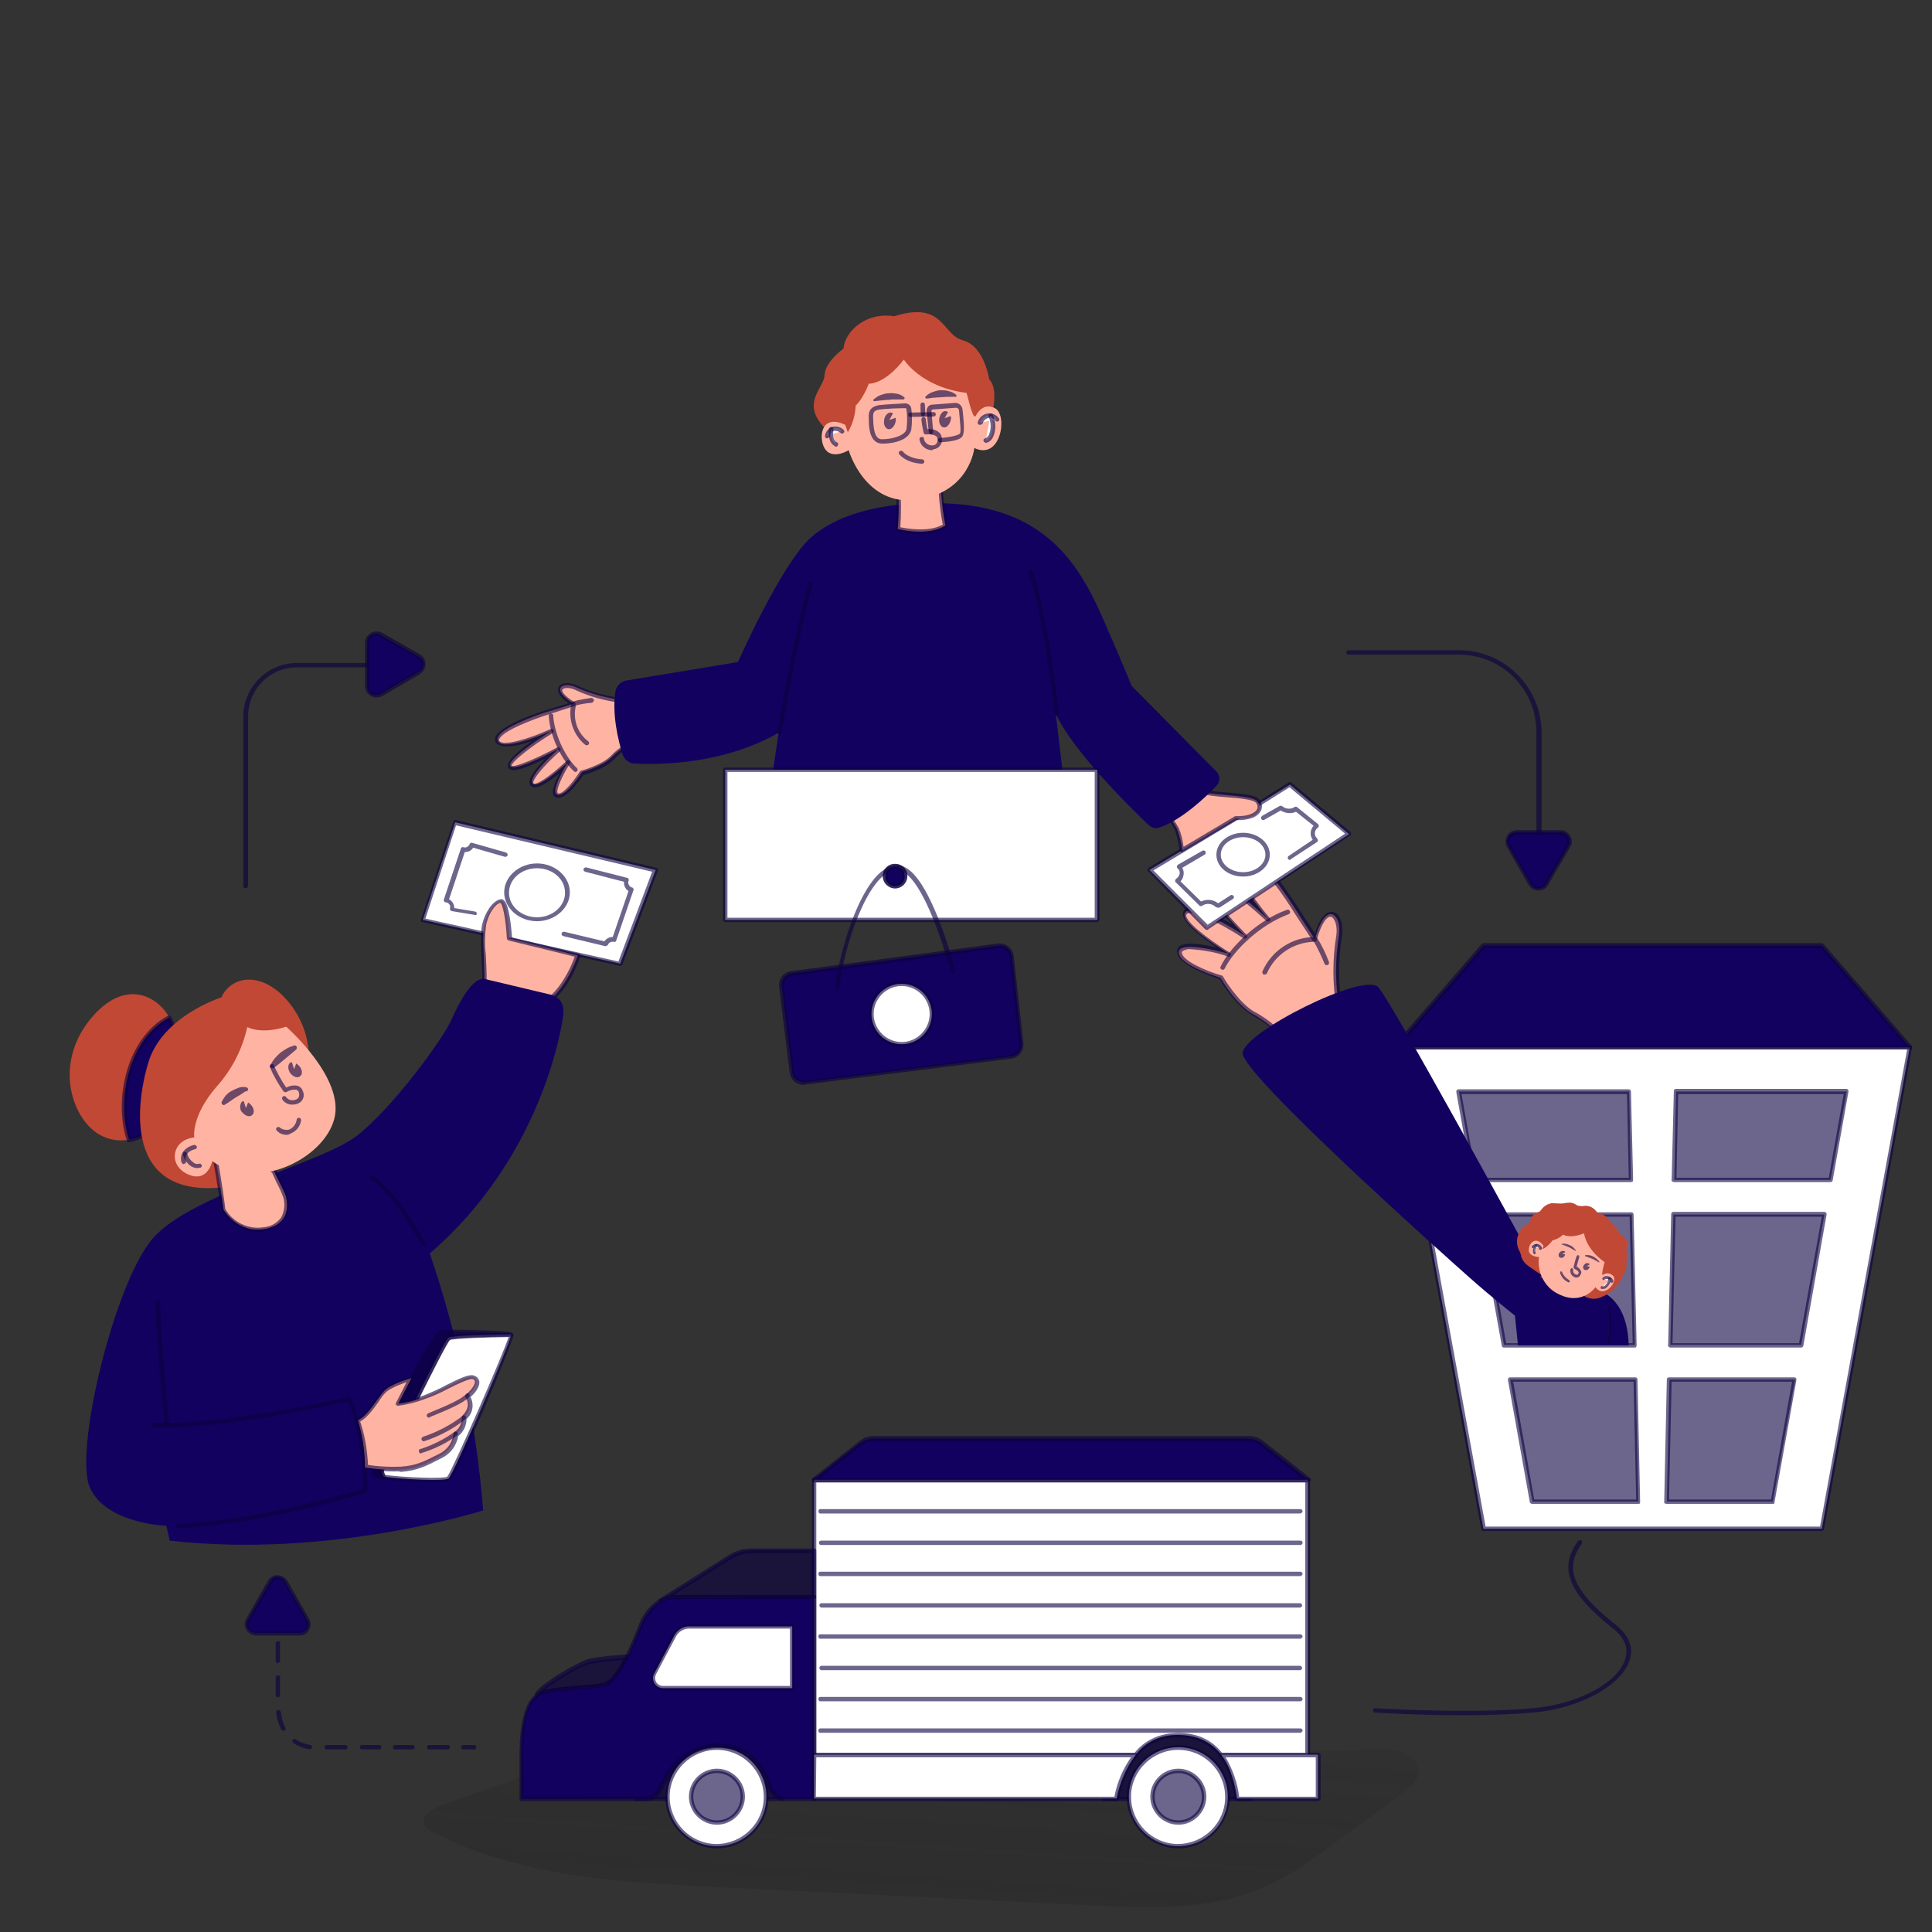 <svg width="365" height="365" viewBox="0 0 365 365" fill="none" xmlns="http://www.w3.org/2000/svg">
<rect x="0" y="0" width="365" height="365" fill="#333333" stroke="none"/>
<g clip-path="url(#clip0_1227_4998)">
<path d="M263.63 197.856H360.802L344.18 288.826H280.253L263.63 197.856Z" fill="white"/>
<path d="M344.18 289.24H280.253C280.004 289.24 279.839 289.075 279.839 288.909L263.216 197.939C263.216 197.856 263.216 197.691 263.299 197.608C263.382 197.526 263.464 197.443 263.63 197.443H360.802C360.968 197.443 361.05 197.526 361.133 197.608C361.216 197.691 361.216 197.856 361.216 197.939L344.593 288.909C344.593 289.075 344.345 289.24 344.18 289.24ZM280.666 288.413H343.849L360.306 198.27H264.209L280.666 288.413Z" fill="#0D0140" fill-opacity="0.6"/>
<path d="M263.63 197.856H360.802L344.18 178.67H280.253L263.63 197.856Z" fill="#130160"/>
<path d="M360.802 198.27H263.63C263.465 198.27 263.299 198.187 263.216 198.022C263.134 197.856 263.134 197.691 263.299 197.526L279.922 178.339C280.005 178.257 280.087 178.174 280.253 178.174H344.18C344.262 178.174 344.428 178.257 344.511 178.339L361.133 197.526C361.216 197.691 361.299 197.856 361.216 198.022C361.133 198.187 360.968 198.27 360.802 198.27ZM264.622 197.443H359.893L344.014 179.166H280.501L264.622 197.443Z" fill="#0D0140" fill-opacity="0.6"/>
<path d="M348.894 206.209L345.834 222.915H316.31L316.641 206.209H348.894Z" fill="#0D0140" fill-opacity="0.6"/>
<path d="M345.834 223.328H316.227C316.144 223.328 315.979 223.245 315.896 223.163C315.814 223.08 315.731 222.997 315.814 222.832L316.227 206.126C316.227 205.878 316.392 205.713 316.641 205.713H348.811C348.976 205.713 349.059 205.796 349.142 205.878C349.224 205.961 349.224 206.126 349.224 206.209L346.247 222.915C346.247 223.163 346.082 223.328 345.834 223.328ZM316.723 222.501H345.503L348.315 206.705H317.054L316.723 222.501Z" fill="#0D0140" fill-opacity="0.6"/>
<path d="M308.123 222.915H278.599L275.622 206.209H307.792L308.123 222.915Z" fill="#0D0140" fill-opacity="0.6"/>
<path d="M308.123 223.328H278.516C278.268 223.328 278.103 223.163 278.103 222.997L275.125 206.292C275.125 206.209 275.125 206.044 275.208 205.961C275.291 205.878 275.374 205.796 275.539 205.796H307.709C307.957 205.796 308.123 205.961 308.123 206.209L308.536 222.915C308.536 222.997 308.454 223.163 308.454 223.245C308.371 223.245 308.288 223.328 308.123 223.328ZM278.93 222.501H307.709L307.378 206.705H276.118L278.93 222.501Z" fill="#0D0140" fill-opacity="0.6"/>
<path d="M344.677 229.448L340.294 254.092H315.566L316.145 229.448H344.677Z" fill="#0D0140" fill-opacity="0.6"/>
<path d="M340.293 254.589H315.566C315.483 254.589 315.318 254.506 315.235 254.423C315.152 254.341 315.07 254.258 315.152 254.092L315.731 229.365C315.731 229.117 315.897 228.952 316.145 228.952H344.676C344.759 228.952 344.924 229.034 345.007 229.117C345.09 229.2 345.09 229.365 345.09 229.448L340.707 254.175C340.707 254.423 340.459 254.589 340.293 254.589ZM315.979 253.762H339.88L344.18 229.861H316.558L315.979 253.762Z" fill="#0D0140" fill-opacity="0.6"/>
<path d="M308.868 254.092H284.14L279.757 229.448H308.289L308.868 254.092Z" fill="#0D0140" fill-opacity="0.6"/>
<path d="M308.867 254.589H284.14C283.892 254.589 283.727 254.423 283.727 254.258L279.261 229.531C279.261 229.365 279.261 229.282 279.343 229.2C279.426 229.117 279.509 229.034 279.674 229.034H308.206C308.454 229.034 308.619 229.2 308.619 229.448L309.198 254.175C309.198 254.258 309.115 254.423 309.115 254.506C309.115 254.506 308.95 254.589 308.867 254.589ZM284.554 253.762H308.454L307.875 229.861H280.253L284.554 253.762Z" fill="#0D0140" fill-opacity="0.6"/>
<path d="M339.135 260.626L334.917 283.699H314.904L315.4 260.626H339.135Z" fill="#0D0140" fill-opacity="0.6"/>
<path d="M334.917 284.113H314.821C314.739 284.113 314.573 284.03 314.49 284.03C314.408 283.947 314.408 283.864 314.408 283.699L314.904 260.626C314.904 260.378 315.069 260.212 315.317 260.212H338.97C339.218 260.212 339.383 260.378 339.383 260.626V260.708L335.248 283.782C335.331 284.03 335.165 284.113 334.917 284.113ZM315.317 283.286H334.587L338.556 261.039H315.814L315.317 283.286Z" fill="#0D0140" fill-opacity="0.6"/>
<path d="M309.528 283.699H289.515L285.297 260.626H309.032L309.528 283.699Z" fill="#0D0140" fill-opacity="0.6"/>
<path d="M309.529 284.113H289.433C289.267 284.113 289.019 283.947 289.019 283.782L284.884 260.708C284.884 260.543 284.884 260.46 284.967 260.378C285.05 260.295 285.132 260.212 285.298 260.212H308.95C309.198 260.212 309.363 260.378 309.363 260.626L309.86 283.699C309.86 283.782 309.86 283.947 309.777 284.03C309.777 284.113 309.694 284.113 309.529 284.113ZM289.846 283.286H309.115L308.619 261.039H285.877L289.846 283.286Z" fill="#0D0140" fill-opacity="0.6"/>
<path d="M253.045 190.579C252.218 185.948 252.218 181.316 252.962 176.685C253.541 172.881 250.564 169.738 248.414 177.43C248.414 177.43 245.85 173.543 244.113 170.814C243.038 169.077 235.182 157.582 232.701 160.063C230.22 162.544 239.647 173.708 239.647 173.708C239.647 173.708 228.814 163.701 226.994 165.107C225.175 166.513 235.264 176.851 235.264 176.851C235.264 176.851 225.423 170.4 223.934 172.385C222.446 174.37 232.287 180.241 232.287 180.241C232.287 180.241 222.694 177.43 222.694 179.911C222.694 182.392 230.55 184.707 230.55 184.707C230.55 184.707 233.445 189.752 236.67 191.571C238.49 192.564 240.061 193.721 241.549 195.21C241.632 195.127 249.571 190.91 253.045 190.579Z" fill="#FFB4A3"/>
<path d="M241.715 195.541C241.632 195.541 241.466 195.458 241.384 195.375C239.978 193.97 238.407 192.812 236.587 191.819C233.61 190.083 230.881 185.865 230.385 184.955C229.062 184.542 222.363 182.309 222.363 179.745C222.363 179.332 222.528 179.001 222.859 178.753C224.017 177.843 227.407 178.422 229.888 179.001C227.407 177.347 223.851 174.7 223.521 172.964C223.438 172.633 223.521 172.219 223.686 171.971C224.844 170.4 229.475 172.633 232.783 174.618C230.219 171.723 226.332 167.175 226.415 165.438C226.415 165.107 226.58 164.859 226.829 164.694C227.242 164.363 229.144 163.949 236.422 170.069C230.715 162.295 232.121 160.063 232.535 159.649C232.866 159.318 233.445 159.153 233.941 159.153C237.58 159.566 244.526 170.4 244.609 170.483C245.85 172.468 247.586 175.031 248.413 176.354C249.654 172.468 251.06 172.137 251.887 172.302C253.127 172.55 253.872 174.535 253.541 176.768C252.796 181.316 252.796 185.948 253.623 190.496C253.623 190.579 253.623 190.744 253.541 190.827C253.458 190.91 253.375 190.992 253.21 190.992C249.819 191.24 242.045 195.458 242.045 195.458C241.797 195.541 241.715 195.541 241.715 195.541ZM224.926 179.332C224.43 179.249 223.934 179.414 223.438 179.662C223.355 179.745 223.272 179.828 223.272 179.911C223.272 181.482 227.904 183.467 230.798 184.294C230.881 184.294 230.964 184.376 231.046 184.459C231.046 184.542 233.941 189.421 237.001 191.158C238.737 192.067 240.309 193.225 241.715 194.631C243.12 193.887 249.158 190.744 252.466 190.248C251.721 185.782 251.721 181.151 252.466 176.685C252.714 174.949 252.135 173.377 251.473 173.212C250.812 173.046 249.736 174.122 248.744 177.595C248.744 177.76 248.579 177.843 248.413 177.926C248.248 177.926 248.082 177.843 248 177.76C248 177.678 245.353 173.791 243.699 171.144C242.045 168.498 236.256 160.476 233.61 160.228C233.362 160.145 233.114 160.228 232.948 160.393C231.377 161.965 236.339 169.242 239.895 173.46C240.061 173.625 239.978 173.956 239.812 174.039C239.647 174.122 239.399 174.122 239.316 174.039C234.189 169.325 228.152 164.776 227.242 165.521C227.242 165.521 227.242 165.521 227.159 165.686C227.077 167.34 232.204 173.295 235.512 176.603C235.677 176.768 235.677 177.016 235.512 177.181C235.347 177.347 235.099 177.347 234.933 177.264C230.385 174.287 224.927 171.641 224.182 172.716C224.1 172.798 224.099 172.964 224.099 173.046C224.513 174.866 230.219 178.67 232.369 179.993C232.535 180.076 232.618 180.324 232.535 180.489C232.452 180.655 232.204 180.82 232.039 180.738C229.806 179.911 227.407 179.497 224.926 179.332Z" fill="#0D0140" fill-opacity="0.6"/>
<path d="M238.903 184.128C238.655 184.128 238.49 183.963 238.49 183.715C238.49 183.632 238.49 183.549 238.49 183.549C240.226 179.58 244.113 177.016 248.496 177.016C248.662 177.016 248.745 177.099 248.827 177.181C249.737 178.587 250.481 180.159 251.06 181.73C251.143 181.978 251.06 182.226 250.812 182.309C250.564 182.392 250.316 182.309 250.233 182.061C249.654 180.655 248.993 179.249 248.248 177.926C244.361 178.008 240.805 180.407 239.317 183.963C239.151 184.046 238.986 184.128 238.903 184.128Z" fill="#0D0140" fill-opacity="0.6"/>
<path d="M230.964 183.219C230.882 183.219 230.799 183.219 230.799 183.136C230.551 183.053 230.468 182.805 230.633 182.557C232.37 178.918 237.58 173.873 243.121 171.889C243.369 171.806 243.617 171.889 243.7 172.137C243.783 172.385 243.7 172.633 243.452 172.716C238.076 174.7 233.114 179.497 231.378 182.97C231.295 183.136 231.13 183.219 230.964 183.219Z" fill="#0D0140" fill-opacity="0.6"/>
<path d="M307.709 254.175C307.544 247.973 304.98 244.168 300.432 243.259C295.883 242.349 292.162 242.928 289.432 237.883C286.703 232.839 263.051 189.504 260.405 186.527C257.758 183.549 235.016 194.962 234.768 198.932C234.52 202.901 273.141 237.387 277.524 241.274C281.907 245.161 286.207 248.552 286.207 248.552L286.786 254.175H307.709Z" fill="#130160"/>
<path d="M303.906 246.98C303.906 249.709 303.988 253.596 303.988 253.596L303.906 246.98Z" fill="white"/>
<path d="M304.07 253.844C303.905 253.844 303.822 253.762 303.822 253.596C303.822 253.596 303.739 249.709 303.739 246.98C303.739 246.815 303.822 246.732 303.987 246.732C304.153 246.732 304.235 246.815 304.235 246.98C304.235 249.709 304.318 253.514 304.318 253.596C304.318 253.679 304.235 253.844 304.07 253.844Z" fill="#0D0140" fill-opacity="0.6"/>
<path d="M291.5 241.026C290.838 240.612 290.177 240.199 289.515 239.703L289.019 239.372C288.274 238.876 287.613 238.214 287.365 237.304C287.365 237.139 287.365 237.056 287.282 236.891C287.199 236.643 287.117 236.395 286.951 236.147C286.124 234.41 286.786 232.342 288.44 231.35C288.605 231.267 288.771 231.185 288.936 231.019C289.019 230.854 289.101 230.688 289.101 230.606C289.184 230.027 289.598 229.531 290.094 229.2C290.342 229.117 290.59 229.034 290.755 228.952C290.921 228.869 291.086 228.704 291.252 228.455C291.748 227.794 292.409 227.463 293.154 227.298C293.65 227.298 294.229 227.38 294.808 227.38C295.635 227.38 296.379 227.05 297.123 227.298C297.537 227.38 297.785 227.711 298.198 227.794C298.612 227.877 299.108 227.877 299.522 227.794C300.349 227.794 301.093 228.207 301.589 228.869C301.672 228.952 301.755 229.034 301.837 229.117C302.003 229.2 302.168 229.282 302.251 229.282C302.995 229.448 303.574 229.861 303.987 230.523C304.07 230.771 304.236 230.936 304.401 231.102C304.566 231.267 304.814 231.433 304.98 231.598C305.228 231.846 305.476 232.094 305.641 232.425C305.724 232.59 305.807 232.839 305.89 233.004C306.055 233.169 306.22 233.252 306.386 233.335C307.295 233.914 307.709 234.989 307.295 235.981C307.213 236.064 307.213 236.229 307.213 236.312C307.295 236.477 307.295 236.56 307.378 236.725C307.544 237.056 307.378 237.47 307.295 237.801C307.295 238.214 307.295 238.545 307.295 238.958C307.295 239.537 307.13 240.199 306.799 240.695C306.468 241.357 306.138 242.018 305.724 242.597C304.897 243.755 303.657 244.665 302.251 245.161C301.424 245.492 300.514 245.409 299.687 245.078C299.522 244.995 299.439 244.913 299.274 244.83C299.108 244.747 298.943 244.747 298.86 244.665C297.868 244.417 296.875 244.086 295.966 243.59L290.921 241.191" fill="#C14834"/>
<path d="M302.83 240.86C303.492 240.364 304.319 240.53 304.815 241.109C305.642 242.184 303.078 245.409 301.424 243.176C301.424 243.176 298.943 246.732 294.477 244.499C291.831 243.259 290.342 240.364 290.756 237.47C290.756 237.47 289.102 237.47 288.854 236.395C288.606 235.32 289.929 233.169 291.583 235.32L291.5 235.981C292.244 235.568 292.823 234.989 293.32 234.327C294.064 234.162 294.808 233.748 295.304 233.252C295.304 233.252 296.545 234.079 299.274 233.004C299.274 233.004 299.522 235.898 303.161 238.462C303.078 238.628 302.417 241.109 302.83 240.86Z" fill="#FFB4A3"/>
<path d="M302.003 238.462C301.59 238.214 301.176 237.966 300.763 237.801C300.597 237.718 300.349 237.635 300.101 237.553C299.936 237.47 299.688 237.387 299.439 237.304V237.222C299.439 237.222 299.439 237.139 299.522 237.139C300.018 237.056 300.515 237.139 301.011 237.387C301.507 237.635 301.838 237.966 302.169 238.38V238.462H302.086H302.003Z" fill="#0D0140" fill-opacity="0.6"/>
<path d="M295.056 234.989C295.552 234.906 296.049 234.989 296.545 235.237C297.041 235.402 297.454 235.816 297.703 236.229V236.312H297.62L297.041 235.981C296.876 235.898 296.627 235.733 296.462 235.65C296.049 235.485 295.635 235.32 295.222 235.154C294.973 235.154 294.973 235.071 295.056 234.989C294.973 234.989 294.973 234.989 295.056 234.989Z" fill="#0D0140" fill-opacity="0.6"/>
<path d="M297.868 241.357C297.702 241.357 297.537 241.357 297.454 241.274C296.875 241.026 296.545 240.447 296.71 239.785C296.793 239.62 296.875 239.537 297.041 239.62C297.206 239.703 297.206 239.785 297.206 239.951C297.124 240.282 297.372 240.695 297.702 240.778C297.868 240.86 298.116 240.86 298.199 240.612C298.199 240.612 298.199 240.612 298.199 240.53C298.281 240.447 298.281 240.364 298.199 240.282C298.116 240.033 297.62 239.785 297.454 239.703C297.372 239.62 297.289 239.537 297.289 239.372C297.454 238.628 297.62 237.966 297.868 237.304C297.951 237.139 298.033 237.139 298.199 237.139C298.364 237.222 298.364 237.304 298.364 237.47C298.199 238.049 298.033 238.628 297.868 239.289C298.199 239.455 298.529 239.785 298.695 240.116C298.778 240.364 298.778 240.612 298.612 240.778C298.447 241.191 298.199 241.357 297.868 241.357Z" fill="#0D0140" fill-opacity="0.6"/>
<path d="M299.274 238.958C299.026 239.206 299.026 239.62 299.274 239.868C299.605 240.033 300.018 239.951 300.184 239.62C300.266 239.537 300.266 239.454 300.349 239.289L299.77 239.206L300.349 238.876C300.349 238.793 300.266 238.793 300.184 238.71C299.853 238.545 299.522 238.627 299.274 238.958Z" fill="#0D0140" fill-opacity="0.6"/>
<path d="M294.643 236.643C294.395 236.891 294.395 237.304 294.643 237.552C294.973 237.718 295.387 237.635 295.552 237.304C295.635 237.222 295.635 237.139 295.718 236.974L295.139 236.891L295.718 236.56C295.718 236.477 295.635 236.395 295.552 236.395C295.222 236.229 294.808 236.395 294.643 236.643Z" fill="#0D0140" fill-opacity="0.6"/>
<path d="M296.462 242.266C296.38 242.266 296.38 242.266 296.297 242.266C295.553 241.936 294.974 241.274 294.726 240.447C294.726 240.282 294.808 240.199 294.891 240.199C295.056 240.199 295.139 240.282 295.139 240.364C295.139 240.364 295.304 241.109 296.462 241.853C296.545 241.936 296.628 242.101 296.545 242.184C296.628 242.184 296.545 242.184 296.462 242.266Z" fill="#0D0140" fill-opacity="0.6"/>
<path d="M291.004 235.899C290.673 235.154 290.011 235.072 289.598 235.568L291.004 235.899Z" fill="white"/>
<path d="M291.003 236.147C290.921 236.147 290.838 236.064 290.755 235.981C290.673 235.733 290.507 235.568 290.259 235.485C290.094 235.485 289.846 235.568 289.763 235.733C289.68 235.816 289.515 235.816 289.432 235.733C289.349 235.65 289.349 235.485 289.432 235.402C289.68 235.154 290.011 234.989 290.425 234.989C290.838 235.071 291.169 235.32 291.334 235.733C291.417 235.898 291.334 235.981 291.169 236.064C291.086 236.147 291.086 236.147 291.003 236.147Z" fill="#0D0140" fill-opacity="0.6"/>
<path d="M289.929 236.643C289.515 236.064 290.177 235.237 290.177 235.237L289.929 236.643Z" fill="white"/>
<path d="M289.929 236.974C289.847 236.974 289.764 236.974 289.764 236.891C289.268 236.147 290.012 235.237 290.012 235.154C290.095 235.071 290.26 235.071 290.343 235.154C290.425 235.237 290.508 235.402 290.343 235.485C290.343 235.485 289.847 236.147 290.095 236.56C290.177 236.643 290.177 236.808 290.012 236.891C290.095 236.974 290.012 236.974 289.929 236.974Z" fill="#0D0140" fill-opacity="0.6"/>
<path d="M302.913 241.605C303.326 241.274 303.905 241.357 304.236 241.687C304.319 241.77 304.401 241.936 304.401 242.101" fill="white"/>
<path d="M304.484 242.349C304.318 242.349 304.236 242.266 304.236 242.101C304.153 241.853 304.07 241.687 303.822 241.687C303.574 241.605 303.243 241.605 303.078 241.77C302.995 241.853 302.83 241.853 302.747 241.687C302.664 241.605 302.664 241.439 302.83 241.357C303.161 241.026 303.657 241.026 304.07 241.191C304.484 241.357 304.732 241.687 304.815 242.101C304.815 242.184 304.649 242.349 304.484 242.349C304.567 242.349 304.567 242.349 304.484 242.349Z" fill="#0D0140" fill-opacity="0.6"/>
<path d="M302.665 243.259C303.409 243.424 304.154 242.349 304.154 241.605L302.665 243.259Z" fill="white"/>
<path d="M302.83 243.507C302.748 243.507 302.665 243.507 302.582 243.507C302.417 243.507 302.334 243.341 302.417 243.176C302.417 243.011 302.582 242.928 302.748 243.011C302.913 243.011 303.161 243.011 303.244 242.845C303.575 242.514 303.823 242.101 303.823 241.605C303.823 241.439 303.905 241.357 304.071 241.357C304.236 241.357 304.319 241.439 304.319 241.605C304.319 242.266 303.988 242.845 303.492 243.259C303.409 243.424 303.078 243.507 302.83 243.507Z" fill="#0D0140" fill-opacity="0.6"/>
<path d="M233.362 154.604L217.153 164.363L228.069 175.279L254.864 157.582L243.7 148.236L233.362 154.604Z" fill="white"/>
<path d="M228.069 175.693C227.986 175.693 227.821 175.61 227.738 175.61L216.905 164.611C216.822 164.528 216.739 164.363 216.822 164.28C216.822 164.115 216.905 164.032 216.987 163.949L233.196 154.274L243.451 147.823C243.617 147.74 243.782 147.74 243.947 147.823L255.112 157.168C255.195 157.251 255.277 157.416 255.277 157.499C255.277 157.664 255.195 157.747 255.112 157.83L228.317 175.527C228.234 175.693 228.152 175.693 228.069 175.693ZM217.897 164.446L228.152 174.7L254.12 157.499L243.617 148.733L233.61 155.018L217.897 164.446Z" fill="#0D0140" fill-opacity="0.6"/>
<path d="M225.837 149.146C228.07 150.469 236.174 149.973 237.498 151.379C238.821 152.785 237.58 154.852 233.445 154.604L223.356 160.641C223.19 159.235 222.86 157.912 222.363 156.589C221.784 155.514 221.04 154.439 220.296 153.529L225.837 149.146Z" fill="#FFB4A3"/>
<path d="M223.272 161.055C223.19 161.055 223.107 161.055 223.107 160.972C222.941 160.889 222.859 160.807 222.859 160.641C222.693 159.318 222.363 157.995 221.949 156.754C221.37 155.679 220.709 154.687 219.882 153.777C219.799 153.695 219.799 153.612 219.799 153.446C219.799 153.364 219.882 153.198 219.964 153.116L225.588 148.733C225.753 148.65 225.919 148.65 226.084 148.733C227.076 149.311 229.64 149.56 231.956 149.725C234.685 149.973 237.083 150.138 237.827 150.965C238.406 151.544 238.572 152.371 238.241 153.116C237.662 154.356 235.925 155.018 233.527 154.935L223.52 160.889C223.438 161.055 223.355 161.055 223.272 161.055ZM220.791 153.612C221.536 154.522 222.114 155.431 222.693 156.424C223.19 157.581 223.438 158.739 223.603 159.98L233.196 154.273C233.279 154.191 233.362 154.191 233.444 154.191C235.925 154.273 237.166 153.529 237.497 152.868C237.662 152.454 237.579 151.958 237.249 151.627C236.67 151.048 234.189 150.8 231.956 150.635C229.723 150.469 227.242 150.221 226.001 149.642L220.791 153.612Z" fill="#0D0140" fill-opacity="0.6"/>
<path d="M234.851 165.19C237.409 165.19 239.482 163.524 239.482 161.468C239.482 159.413 237.409 157.747 234.851 157.747C232.293 157.747 230.22 159.413 230.22 161.468C230.22 163.524 232.293 165.19 234.851 165.19Z" fill="white"/>
<path d="M234.851 165.603C232.039 165.603 229.806 163.784 229.806 161.468C229.806 159.153 232.122 157.333 234.851 157.333C237.58 157.333 239.896 159.153 239.896 161.468C239.896 163.784 237.58 165.603 234.851 165.603ZM234.851 158.16C232.535 158.16 230.633 159.649 230.633 161.468C230.633 163.288 232.535 164.776 234.851 164.776C237.166 164.776 239.069 163.288 239.069 161.468C239.069 159.649 237.166 158.16 234.851 158.16Z" fill="#0D0140" fill-opacity="0.6"/>
<path d="M238.82 154.356L242.045 152.537C242.872 153.198 244.03 153.281 244.94 152.785L248.827 155.928C248 156.424 247.834 157.499 248.33 158.326C248.413 158.491 248.578 158.574 248.661 158.739L243.699 162.047" fill="white"/>
<path d="M243.7 162.461C243.451 162.461 243.286 162.295 243.286 162.047C243.286 161.882 243.369 161.799 243.451 161.717L248 158.657C247.421 157.83 247.504 156.755 248.165 156.01L244.857 153.364C243.948 153.777 242.873 153.695 241.963 153.116L238.903 154.852C238.738 155.018 238.407 154.935 238.324 154.77C238.159 154.604 238.241 154.274 238.407 154.191C238.407 154.191 238.489 154.191 238.489 154.108L241.715 152.289C241.88 152.206 242.046 152.206 242.211 152.289C242.873 152.868 243.865 152.95 244.609 152.454C244.775 152.371 244.94 152.371 245.105 152.537L248.992 155.679C249.075 155.762 249.158 155.928 249.158 156.01C249.158 156.176 249.075 156.258 248.992 156.341C248.413 156.755 248.248 157.499 248.579 158.078C248.662 158.16 248.744 158.326 248.827 158.409C248.91 158.491 248.992 158.657 248.992 158.739C248.992 158.905 248.91 158.987 248.827 159.07L243.782 162.378C243.865 162.378 243.782 162.461 243.7 162.461Z" fill="#0D0140" fill-opacity="0.6"/>
<path d="M232.618 169.408L230.054 171.062C229.227 170.235 227.821 170.069 226.829 170.731L222.363 166.348C223.19 165.852 223.438 164.776 222.942 164.032C222.859 163.867 222.776 163.784 222.694 163.701L227.325 161.055" fill="white"/>
<path d="M230.055 171.475C229.972 171.475 229.807 171.392 229.724 171.392C228.98 170.648 227.904 170.565 227.077 171.144C226.912 171.227 226.664 171.227 226.581 171.062L222.115 166.679C222.033 166.596 221.95 166.43 222.033 166.348C222.033 166.182 222.115 166.1 222.198 166.017C222.529 165.852 222.777 165.438 222.86 165.107C222.942 164.694 222.777 164.28 222.446 164.032C222.364 163.949 222.281 163.784 222.364 163.701C222.364 163.536 222.446 163.453 222.529 163.371L227.16 160.724C227.326 160.641 227.656 160.641 227.739 160.89C227.822 161.055 227.822 161.386 227.574 161.468L223.356 163.949C223.604 164.363 223.687 164.859 223.604 165.273C223.521 165.769 223.356 166.182 223.025 166.513L226.912 170.317C227.987 169.821 229.145 169.904 230.137 170.648L232.453 169.16C232.618 168.994 232.866 169.077 233.032 169.242C233.197 169.408 233.115 169.738 232.949 169.821L230.385 171.475C230.22 171.475 230.137 171.475 230.055 171.475Z" fill="#0D0140" fill-opacity="0.6"/>
<path d="M117.913 132.275C114.77 131.944 111.627 131.117 108.733 129.794C106.335 128.719 103.771 130.125 108.402 132.937C108.402 132.937 105.342 133.929 103.275 134.508C101.952 134.922 92.937 137.982 94.095 140.049C95.253 142.117 104.35 137.982 104.35 137.982C104.35 137.982 95.749 143.274 96.411 144.68C97.072 146.086 105.673 141.372 105.673 141.372C105.673 141.372 99.636 146.665 100.628 147.988C101.621 149.311 107.327 143.936 107.327 143.936C107.327 143.936 103.688 149.725 105.342 150.138C106.996 150.552 109.973 145.838 109.973 145.838C109.973 145.838 113.778 144.846 115.597 143.026C116.589 142.034 117.665 141.207 118.905 140.463C118.905 140.628 117.499 134.674 117.913 132.275Z" fill="#FFB4A3"/>
<path d="M105.508 150.717C105.426 150.717 105.26 150.717 105.177 150.717C104.847 150.635 104.681 150.387 104.516 150.139C104.185 149.312 104.929 147.575 105.674 146.086C104.102 147.409 102.118 148.815 100.96 148.733C100.712 148.733 100.381 148.567 100.215 148.402C99.388 147.409 101.208 145.177 103.027 143.357C100.629 144.515 97.569 145.838 96.494 145.425C96.246 145.342 96.08 145.177 95.998 144.928C95.584 143.853 97.9 141.869 100.464 140.049C95.005 141.869 93.93 140.628 93.682 140.297C93.517 139.966 93.434 139.553 93.599 139.222C94.592 136.824 103.027 134.177 103.11 134.177C104.516 133.764 106.335 133.185 107.41 132.854C105.343 131.366 105.26 130.373 105.508 129.794C105.922 128.967 107.493 128.802 108.899 129.464C111.711 130.787 114.771 131.614 117.913 131.945C117.996 131.945 118.161 132.027 118.244 132.11C118.327 132.193 118.327 132.358 118.327 132.441C117.913 134.674 119.236 140.545 119.236 140.628C119.236 140.793 119.154 141.042 118.988 141.124C117.831 141.786 116.755 142.613 115.846 143.605C114.192 145.259 110.966 146.252 110.222 146.417C109.561 147.327 107.245 150.717 105.508 150.717ZM107.328 143.605C107.41 143.605 107.493 143.605 107.576 143.688C107.741 143.853 107.824 144.019 107.658 144.267C106.501 146.086 105.012 149.063 105.343 149.808C105.343 149.89 105.343 149.89 105.426 149.89C106.335 150.139 108.403 147.575 109.561 145.755C109.643 145.673 109.726 145.59 109.809 145.59C109.809 145.59 113.53 144.598 115.267 142.944C116.177 141.951 117.252 141.124 118.327 140.463C118.079 139.305 117.169 135.004 117.417 132.772C114.357 132.441 111.38 131.614 108.568 130.291C107.41 129.794 106.418 129.96 106.253 130.291C106.087 130.621 106.583 131.448 108.568 132.689C108.734 132.772 108.816 132.937 108.734 133.102C108.734 133.268 108.568 133.433 108.403 133.433C108.403 133.433 105.343 134.426 103.275 135.087C101.208 135.749 95.005 137.982 94.344 139.636C94.261 139.718 94.261 139.884 94.344 139.966C94.923 141.042 99.885 139.636 104.02 137.734C104.185 137.651 104.433 137.734 104.599 137.899C104.681 138.064 104.599 138.312 104.433 138.478C100.133 141.124 96.577 144.019 96.659 144.68C97.156 145.011 101.125 143.44 105.26 141.207C105.426 141.124 105.674 141.124 105.839 141.372C106.004 141.538 105.922 141.786 105.756 141.951C102.779 144.598 100.381 147.492 100.794 147.988C100.794 147.988 100.794 148.071 100.877 148.071C101.952 148.154 105.095 145.59 106.831 143.936C107.08 143.605 107.245 143.605 107.328 143.605Z" fill="#0D0140" fill-opacity="0.6"/>
<path d="M110.801 140.793C110.718 140.793 110.635 140.793 110.553 140.711C108.237 138.809 107.245 135.666 107.989 132.772C108.072 132.606 108.154 132.523 108.32 132.523C109.395 132.193 110.553 132.027 111.711 131.862C111.959 131.862 112.124 132.027 112.207 132.275C112.207 132.523 112.041 132.689 111.793 132.772C110.801 132.854 109.726 133.02 108.816 133.268C108.154 135.831 109.064 138.478 111.132 140.049C111.297 140.215 111.38 140.463 111.214 140.628C111.049 140.793 110.966 140.793 110.801 140.793Z" fill="#0D0140" fill-opacity="0.6"/>
<path d="M108.733 145.838C108.651 145.838 108.568 145.838 108.485 145.755C106.418 143.936 104.02 139.718 103.689 135.418C103.606 135.17 103.689 134.922 103.937 134.839C104.185 134.756 104.433 134.839 104.516 135.087C104.516 135.17 104.516 135.253 104.516 135.335C104.847 139.222 107.079 143.357 108.982 145.094C109.147 145.259 109.147 145.507 109.064 145.673C108.982 145.755 108.816 145.838 108.733 145.838Z" fill="#0D0140" fill-opacity="0.6"/>
<path d="M176.631 95.06C196.644 95.06 203.508 105.729 208.387 116.893C213.267 128.058 213.763 129.546 213.763 129.546L229.807 145.755C230.551 146.5 230.551 147.74 229.807 148.485C227.657 150.717 223.191 154.935 219.056 156.341C218.394 156.589 217.65 156.424 217.071 155.928C213.928 152.95 202.681 141.951 199.456 134.839L201.441 151.462L145.287 150.717L147.107 138.395C147.107 138.395 137.183 145.011 119.981 144.267C118.906 144.267 117.914 143.523 117.583 142.447C116.839 139.966 115.598 135.087 116.26 130.704C116.425 129.629 117.252 128.719 118.41 128.554L139.416 125.08C139.416 125.08 147.52 106.721 153.144 101.594C161.414 94.233 176.631 95.06 176.631 95.06Z" fill="#130160"/>
<path d="M147.272 138.809C147.024 138.809 146.858 138.561 146.858 138.312C146.858 138.147 149.587 121.69 152.73 110.194C152.813 109.946 153.061 109.864 153.226 109.864C153.474 109.946 153.557 110.194 153.557 110.36C150.414 121.855 147.768 138.23 147.685 138.395C147.603 138.726 147.437 138.891 147.272 138.809Z" fill="#0D0140" fill-opacity="0.6"/>
<path d="M199.621 135.253C199.373 135.253 199.207 135.087 199.207 134.839C199.207 134.674 197.14 115.983 194.245 108.127C194.163 107.879 194.245 107.631 194.493 107.548C194.742 107.465 194.99 107.548 195.072 107.796C197.967 115.818 200.034 134.591 200.034 134.756C200.034 135.004 199.869 135.17 199.621 135.253Z" fill="#0D0140" fill-opacity="0.6"/>
<path d="M207.312 145.425H137.017V173.791H207.312V145.425Z" fill="white"/>
<path d="M207.312 174.204H137.017C136.769 174.204 136.604 174.039 136.604 173.791V145.425C136.604 145.177 136.769 145.011 137.017 145.011H207.312C207.56 145.011 207.726 145.177 207.726 145.425V173.708C207.726 173.956 207.56 174.122 207.312 174.204ZM137.431 173.377H206.816V145.838H137.431V173.377Z" fill="#0D0140" fill-opacity="0.6"/>
<path d="M149.587 183.88L188.621 178.67C189.862 178.505 191.019 179.414 191.185 180.655L193.004 197.112C193.17 198.353 192.26 199.428 191.019 199.593L152.15 204.472C150.91 204.638 149.752 203.728 149.669 202.488L147.685 186.361C147.519 185.203 148.346 184.045 149.587 183.88Z" fill="#130160"/>
<path d="M151.821 204.969C150.497 204.969 149.34 203.976 149.174 202.57L147.189 186.444C147.024 184.955 148.016 183.632 149.505 183.467L188.539 178.257C189.284 178.174 189.945 178.339 190.524 178.835C191.103 179.249 191.434 179.911 191.517 180.655L193.336 197.029C193.501 198.518 192.426 199.841 191.02 200.007L152.151 204.886C152.069 204.969 151.986 204.969 151.821 204.969ZM188.953 179.166C188.87 179.166 188.787 179.166 188.705 179.166L149.67 184.376C148.678 184.542 148.016 185.451 148.099 186.444L150.084 202.57C150.167 203.563 151.076 204.307 152.069 204.142L190.938 199.262C191.93 199.097 192.674 198.27 192.509 197.278L190.69 180.82C190.69 179.828 189.863 179.084 188.953 179.166Z" fill="#0D0140" fill-opacity="0.6"/>
<path d="M158.188 186.94C157.94 186.94 157.774 186.692 157.774 186.444C158.436 180.324 162.902 164.032 169.187 163.453C171.833 163.205 174.48 166.596 177.209 173.377C178.532 176.685 179.607 179.993 180.434 183.467C180.434 183.715 180.269 183.88 180.103 183.963C179.938 183.963 179.69 183.88 179.607 183.715C178.201 178.174 173.653 163.949 169.187 164.363C163.977 164.859 159.346 179.001 158.601 186.609C158.601 186.775 158.436 186.94 158.188 186.94Z" fill="#0D0140" fill-opacity="0.6"/>
<path d="M169.104 167.423C170.109 167.423 170.923 166.608 170.923 165.603C170.923 164.599 170.109 163.784 169.104 163.784C168.099 163.784 167.285 164.599 167.285 165.603C167.285 166.608 168.099 167.423 169.104 167.423Z" fill="#130160"/>
<path d="M169.104 167.836C167.864 167.836 166.789 166.844 166.789 165.521C166.789 164.198 167.781 163.205 169.104 163.205C170.427 163.205 171.42 164.198 171.42 165.521C171.337 166.844 170.345 167.836 169.104 167.836ZM169.104 164.115C168.277 164.115 167.698 164.776 167.698 165.603C167.698 166.43 168.36 167.009 169.187 167.009C170.014 167.009 170.593 166.348 170.593 165.521C170.51 164.776 169.931 164.115 169.104 164.115Z" fill="#0D0140" fill-opacity="0.6"/>
<path d="M169.104 167.836C167.864 167.836 166.789 166.844 166.789 165.521C166.789 164.198 167.781 163.205 169.104 163.205C170.345 163.205 171.42 164.198 171.42 165.521C171.42 166.844 170.345 167.836 169.104 167.836ZM169.104 164.115C168.277 164.115 167.698 164.776 167.698 165.521C167.698 166.348 168.36 166.927 169.104 166.927C169.931 166.927 170.51 166.265 170.51 165.521C170.51 164.776 169.931 164.115 169.104 164.115Z" fill="#0D0140" fill-opacity="0.6"/>
<path d="M170.345 197.277C173.496 197.277 176.051 194.723 176.051 191.571C176.051 188.42 173.496 185.865 170.345 185.865C167.193 185.865 164.639 188.42 164.639 191.571C164.639 194.723 167.193 197.277 170.345 197.277Z" fill="white"/>
<path d="M170.345 197.774C166.954 197.774 164.143 195.045 164.143 191.571C164.143 188.18 166.872 185.369 170.345 185.369C173.736 185.369 176.548 188.098 176.548 191.571C176.548 195.045 173.736 197.774 170.345 197.774ZM170.345 186.278C167.451 186.278 165.052 188.677 165.052 191.571C165.052 194.466 167.451 196.864 170.345 196.864C173.24 196.864 175.638 194.466 175.638 191.571C175.638 188.677 173.24 186.278 170.345 186.278Z" fill="#0D0140" fill-opacity="0.6"/>
<path d="M169.601 91.504C169.849 94.316 169.849 97.128 169.601 99.94C169.601 99.94 175.307 101.428 178.615 99.278C178.615 99.278 177.54 93.82 177.788 90.594C178.036 87.369 169.601 91.504 169.601 91.504Z" fill="#FFB4A3"/>
<path d="M173.818 100.932C172.329 100.932 170.923 100.767 169.517 100.353C169.352 100.27 169.187 100.105 169.187 99.857C169.435 97.045 169.435 94.233 169.187 91.504C169.187 91.339 169.269 91.173 169.435 91.091C170.51 90.594 175.885 88.031 177.622 89.271C178.035 89.602 178.284 90.098 178.201 90.677C177.87 93.82 178.945 99.195 178.945 99.278C178.945 99.443 178.945 99.609 178.78 99.692C177.291 100.601 175.554 101.015 173.818 100.932ZM170.096 99.609C171.337 99.857 175.472 100.601 178.118 99.113C177.87 97.955 177.126 93.406 177.374 90.594C177.457 90.264 177.291 90.098 177.208 90.016C176.216 89.354 172.412 90.677 170.096 91.835C170.262 94.399 170.262 97.045 170.096 99.609Z" fill="#0D0140" fill-opacity="0.6"/>
<path d="M168.939 59.747C163.646 58.92 159.677 62.477 159.346 65.867C159.346 65.867 155.872 68.348 155.79 70.829C155.707 73.31 151.158 76.122 155.872 80.919C160.586 85.715 186.968 79.926 186.968 79.926C186.968 79.926 189.035 73.889 186.885 71.656C186.885 71.656 185.975 65.371 181.923 64.296C177.871 63.221 178.367 56.77 168.939 59.747Z" fill="#C14834"/>
<path d="M184.321 78.603C184.321 78.603 185.562 75.874 187.96 77.114C190.441 78.355 189.118 87.038 184.073 84.64C184.073 84.64 183.246 92.993 173.322 94.399C163.398 95.805 160.338 85.054 160.338 85.054C160.338 85.054 157.526 86.79 156.038 85.054C154.549 83.317 154.797 77.941 159.677 80.257L160.173 81.663C161.083 80.174 161.579 78.438 161.661 76.618C161.661 76.618 162.902 75.626 164.142 72.483C164.142 72.483 167.037 72.731 170.758 67.935C170.758 67.935 173.984 73.145 182.585 74.22C182.667 74.137 183.742 79.43 184.321 78.603Z" fill="#FFB4A3"/>
<path d="M180.517 74.964C179.607 74.964 178.697 74.964 177.788 75.047C177.374 75.047 176.878 75.13 176.465 75.13C176.051 75.13 175.555 75.295 175.059 75.295C174.893 75.295 174.811 75.212 174.811 75.047C174.811 74.964 174.811 74.882 174.893 74.882C175.224 74.551 175.72 74.22 176.216 74.055C176.713 73.889 177.209 73.724 177.705 73.724C178.201 73.724 178.697 73.724 179.194 73.889C179.69 73.972 180.186 74.22 180.6 74.551C180.682 74.633 180.765 74.799 180.682 74.882C180.682 74.964 180.6 74.964 180.517 74.964Z" fill="#0D0140" fill-opacity="0.6"/>
<path d="M165.052 75.46C165.465 75.13 165.879 74.799 166.375 74.633C166.871 74.468 167.368 74.303 167.864 74.303C168.36 74.22 168.939 74.303 169.435 74.385C169.931 74.468 170.427 74.716 170.841 75.047C170.924 75.13 170.924 75.295 170.841 75.378C170.758 75.46 170.758 75.46 170.676 75.46C170.179 75.46 169.766 75.46 169.27 75.46C168.773 75.46 168.36 75.46 167.946 75.543C167.037 75.543 166.21 75.709 165.217 75.791C165.052 75.791 164.969 75.709 164.969 75.543L165.052 75.46Z" fill="#0D0140" fill-opacity="0.6"/>
<path d="M176.134 85.054C174.976 85.054 173.984 84.309 173.736 83.151C173.653 82.903 173.736 82.655 173.984 82.573C174.232 82.49 174.48 82.573 174.563 82.821C174.563 82.903 174.563 82.903 174.563 82.986C174.728 83.73 175.472 84.227 176.217 84.144C176.713 84.144 177.126 83.73 177.126 83.151V83.069C177.126 82.821 177.044 82.573 176.878 82.407C176.299 82.076 175.638 81.994 174.976 82.076C174.728 82.076 174.563 81.994 174.48 81.746C174.314 80.919 174.149 80.092 174.066 79.265C174.066 79.016 174.232 78.851 174.397 78.768C174.645 78.768 174.811 78.934 174.893 79.099C174.976 80.009 175.141 80.671 175.224 81.084C175.968 81.001 176.795 81.167 177.374 81.663C177.788 81.994 177.953 82.49 177.953 82.986C178.036 83.978 177.292 84.805 176.299 84.888L176.134 85.054Z" fill="#0D0140" fill-opacity="0.6"/>
<path d="M174.397 78.686C174.149 78.686 173.984 78.52 173.984 78.272C173.901 77.693 173.901 77.114 173.901 76.453C173.901 76.205 174.066 76.039 174.314 76.039C174.562 76.039 174.728 76.205 174.728 76.453C174.728 77.114 174.811 77.693 174.811 78.189C174.811 78.438 174.645 78.603 174.397 78.686Z" fill="#0D0140" fill-opacity="0.6"/>
<path d="M177.457 79.016C177.291 79.844 177.705 80.671 178.284 80.753C178.863 80.836 179.441 80.174 179.607 79.347C179.69 79.099 179.69 78.851 179.607 78.603L178.449 79.016L179.111 77.859C179.028 77.776 178.863 77.693 178.697 77.693C178.201 77.528 177.622 78.189 177.457 79.016Z" fill="#0D0140" fill-opacity="0.6"/>
<path d="M167.037 79.347C166.872 80.257 167.285 81.001 167.864 81.084C168.443 81.167 169.022 80.505 169.187 79.678C169.27 79.43 169.27 79.182 169.187 78.934L168.03 79.347L168.691 78.107C168.609 78.024 168.443 77.941 168.278 77.941C167.782 77.859 167.12 78.52 167.037 79.347Z" fill="#0D0140" fill-opacity="0.6"/>
<path d="M171.916 78.768C171.668 78.686 171.585 78.438 171.585 78.272C171.585 78.107 171.751 78.024 171.916 77.941L176.382 77.859C176.63 77.859 176.796 78.024 176.796 78.272C176.796 78.52 176.63 78.686 176.382 78.686L171.916 78.768Z" fill="#0D0140" fill-opacity="0.6"/>
<path d="M166.707 83.813C164.308 83.813 164.143 80.753 164.143 79.43V79.347C164.06 78.107 164.06 76.866 166.128 76.535C167.451 76.37 170.015 76.287 171.007 76.205C171.586 76.205 172.082 76.618 172.165 77.197C172.33 78.52 172.33 79.844 172.165 81.167C171.751 83.069 169.022 83.813 166.707 83.813ZM171.007 77.114C170.015 77.114 167.451 77.197 166.21 77.362C164.97 77.528 164.887 78.024 164.97 79.182V79.43C165.053 81.249 165.301 82.986 166.624 82.986C168.691 82.986 171.007 82.242 171.255 81.084C171.421 79.844 171.421 78.603 171.255 77.362C171.255 77.197 171.09 77.032 171.007 77.114Z" fill="#0D0140" fill-opacity="0.6"/>
<path d="M177.54 83.565C177.291 83.482 177.209 83.234 177.209 83.069C177.209 82.903 177.374 82.821 177.54 82.738C179.359 82.655 181.096 82.242 181.344 81.911C181.592 81.58 181.427 80.34 181.178 77.528C181.178 77.28 180.93 77.032 180.599 77.032L176.216 77.362C176.134 77.362 176.051 77.445 176.051 77.445C175.968 77.528 175.968 77.611 175.968 77.611L176.299 81.58C176.299 81.828 176.134 81.994 175.968 82.076C175.72 82.076 175.555 81.911 175.472 81.663L175.059 77.693C175.059 77.362 175.141 77.114 175.307 76.866C175.472 76.618 175.803 76.453 176.051 76.453L180.351 76.122C181.096 76.039 181.757 76.618 181.84 77.362C182.336 81.415 182.005 81.994 181.923 82.159C181.757 83.234 179.111 83.482 177.54 83.565Z" fill="#0D0140" fill-opacity="0.6"/>
<path d="M174.231 87.617C171.006 87.452 169.931 85.798 169.848 85.798C169.766 85.632 169.766 85.302 170.014 85.219C170.179 85.136 170.427 85.136 170.593 85.302C170.593 85.384 171.585 86.625 174.314 86.79C174.562 86.873 174.645 87.121 174.645 87.287C174.562 87.452 174.479 87.535 174.231 87.617Z" fill="#0D0140" fill-opacity="0.6"/>
<path d="M159.098 81.415C157.775 80.34 156.617 81.001 156.286 82.325L159.098 81.415Z" fill="white"/>
<path d="M156.286 82.821H156.203C155.955 82.738 155.789 82.573 155.872 82.325C155.955 81.58 156.451 81.001 157.195 80.671C157.94 80.422 158.767 80.671 159.345 81.167C159.511 81.332 159.594 81.58 159.428 81.746C159.263 81.911 159.015 81.994 158.849 81.828C158.519 81.498 157.94 81.332 157.526 81.415C157.113 81.58 156.865 81.994 156.782 82.407C156.616 82.655 156.451 82.821 156.286 82.821Z" fill="#0D0140" fill-opacity="0.6"/>
<path d="M157.941 83.978C156.7 83.317 157.114 81.084 157.114 81.084L157.941 83.978Z" fill="white"/>
<path d="M157.94 84.392C157.858 84.392 157.775 84.392 157.775 84.309C156.204 83.565 156.617 81.084 156.617 81.001C156.7 80.753 156.865 80.588 157.113 80.671C157.361 80.671 157.527 80.919 157.444 81.167C157.444 81.167 157.113 83.069 158.106 83.565C158.354 83.648 158.436 83.896 158.271 84.144C158.271 84.309 158.106 84.392 157.94 84.392Z" fill="#0D0140" fill-opacity="0.6"/>
<path d="M185.148 79.844C185.396 78.851 186.471 78.272 187.381 78.603C187.794 78.686 188.042 78.934 188.291 79.265" fill="white"/>
<path d="M185.148 80.257C185.065 80.257 185.065 80.257 184.982 80.257C184.734 80.174 184.651 79.926 184.734 79.678C185.065 78.768 185.809 78.189 186.719 78.107C187.463 78.024 188.208 78.355 188.704 79.016C188.869 79.182 188.786 79.513 188.621 79.595C188.456 79.678 188.125 79.678 188.042 79.43C187.794 79.099 187.298 78.851 186.884 78.934C186.305 79.016 185.809 79.43 185.644 80.009C185.478 80.174 185.313 80.257 185.148 80.257Z" fill="#0D0140" fill-opacity="0.6"/>
<path d="M186.224 83.234C187.63 82.821 187.96 80.009 187.133 78.52L186.224 83.234Z" fill="white"/>
<path d="M186.224 83.648C186.058 83.648 185.893 83.482 185.81 83.317C185.727 83.069 185.893 82.821 186.141 82.821C186.472 82.655 186.802 82.407 186.885 81.994C187.299 80.919 187.216 79.761 186.802 78.768C186.72 78.603 186.72 78.272 186.968 78.189C187.133 78.107 187.464 78.107 187.547 78.355C188.126 79.595 188.208 81.084 187.712 82.325C187.464 82.986 187.051 83.482 186.389 83.648H186.224Z" fill="#0D0140" fill-opacity="0.6"/>
<path d="M117.169 182.061L79.872 173.791L85.991 155.349L123.868 164.363L117.169 182.061Z" fill="white"/>
<path d="M117.169 182.474H117.086L79.789 174.204C79.706 174.204 79.54 174.121 79.54 174.039C79.458 173.956 79.458 173.791 79.54 173.708L85.66 155.183C85.743 154.935 85.991 154.852 86.156 154.935L124.033 163.949C124.116 163.949 124.281 164.032 124.281 164.197C124.364 164.28 124.364 164.446 124.281 164.528L117.583 182.226C117.5 182.391 117.334 182.474 117.169 182.474ZM80.368 173.543L116.838 181.647L123.206 164.694L86.156 155.927L80.368 173.543Z" fill="#0D0140" fill-opacity="0.6"/>
<path d="M91.532 185.782C91.532 180.489 91.036 176.685 91.532 174.618C92.028 172.55 93.269 170.565 94.592 170.235C95.915 169.904 96.246 177.347 96.246 177.347L109.147 180.489C109.147 180.489 107.493 185.782 104.02 188.759L91.532 185.782Z" fill="#FFB4A3"/>
<path d="M104.103 189.173H104.02L91.45 186.196C91.284 186.113 91.119 185.948 91.119 185.782C91.119 183.797 91.036 182.061 90.953 180.489C90.871 177.926 90.788 175.858 91.119 174.535C91.615 172.55 92.938 170.235 94.51 169.904C94.758 169.821 95.006 169.904 95.171 170.069C96.246 170.896 96.577 175.279 96.742 177.099L109.313 180.159C109.395 180.159 109.478 180.241 109.561 180.324C109.644 180.407 109.644 180.572 109.644 180.655C109.561 180.903 107.907 186.113 104.433 189.09C104.268 189.09 104.185 189.173 104.103 189.173ZM91.946 185.369L103.937 188.18C106.584 185.782 108.155 181.978 108.568 180.737L96.081 177.678C95.915 177.595 95.75 177.429 95.75 177.264C95.585 173.873 95.006 170.813 94.51 170.565C93.517 170.813 92.359 172.55 91.863 174.618C91.615 176.52 91.532 178.422 91.78 180.324C91.863 181.895 91.946 183.549 91.946 185.369Z" fill="#0D0140" fill-opacity="0.6"/>
<path d="M101.456 173.625C104.653 173.625 107.245 171.367 107.245 168.581C107.245 165.795 104.653 163.536 101.456 163.536C98.259 163.536 95.667 165.795 95.667 168.581C95.667 171.367 98.259 173.625 101.456 173.625Z" fill="white"/>
<path d="M101.456 174.039C98.065 174.039 95.253 171.558 95.253 168.581C95.253 165.603 98.065 163.122 101.456 163.122C104.847 163.122 107.658 165.603 107.658 168.581C107.658 171.558 104.847 174.039 101.456 174.039ZM101.456 164.032C98.479 164.032 96.163 166.1 96.163 168.663C96.163 171.227 98.561 173.294 101.456 173.294C104.35 173.294 106.749 171.227 106.749 168.663C106.749 166.1 104.433 164.032 101.456 164.032Z" fill="#0D0140" fill-opacity="0.6"/>
<path d="M110.552 164.28L118.326 166.265C118.078 167.009 118.492 167.754 119.153 168.002H119.236L116.01 177.43C115.349 177.264 114.687 177.595 114.439 178.257L106.5 176.354" fill="white"/>
<path d="M114.44 178.753H114.357L106.418 176.851C106.17 176.768 106.087 176.602 106.087 176.354C106.17 176.106 106.335 176.024 106.583 176.024L114.192 177.843C114.522 177.347 115.101 177.016 115.763 177.016L118.74 168.332C118.409 168.167 118.244 167.919 118.078 167.588C117.913 167.257 117.83 166.927 117.913 166.596L110.553 164.694C110.305 164.611 110.222 164.363 110.222 164.197C110.305 163.949 110.553 163.867 110.718 163.867L118.492 165.851C118.575 165.851 118.74 165.934 118.74 166.1C118.823 166.182 118.823 166.348 118.74 166.43C118.657 166.678 118.657 166.927 118.823 167.175C118.905 167.423 119.154 167.588 119.402 167.671C119.484 167.671 119.65 167.754 119.65 167.919C119.732 168.002 119.732 168.167 119.65 168.25L116.424 177.678C116.342 177.926 116.176 178.008 115.928 177.926C115.432 177.843 115.019 178.091 114.853 178.505C114.688 178.67 114.522 178.753 114.44 178.753Z" fill="#0D0140" fill-opacity="0.6"/>
<path d="M89.878 172.468L85.495 171.723C85.743 170.979 85.329 170.235 84.668 169.987C84.585 169.987 84.502 169.987 84.502 169.904L87.728 160.228C88.389 160.393 89.134 160.063 89.382 159.318L95.75 161.138" fill="white"/>
<path d="M89.878 172.881L85.413 172.137C85.33 172.137 85.165 172.054 85.082 171.971C84.999 171.889 84.999 171.723 84.999 171.641C85.082 171.392 85.082 171.062 84.916 170.896C84.751 170.648 84.503 170.483 84.255 170.483C84.089 170.483 84.007 170.4 83.924 170.317C83.841 170.235 83.841 170.069 83.841 169.987L87.067 160.311C87.149 160.063 87.397 159.98 87.563 160.063C88.059 160.228 88.555 159.897 88.721 159.484C88.803 159.236 89.051 159.153 89.217 159.236L95.585 161.055C95.833 161.138 95.915 161.386 95.915 161.551C95.833 161.799 95.585 161.882 95.419 161.882L89.382 160.145C89.051 160.724 88.472 160.972 87.811 160.972L84.834 169.904C85.495 170.235 85.826 170.896 85.826 171.558L89.796 172.219C90.044 172.302 90.126 172.55 90.044 172.798C90.126 172.716 90.044 172.798 89.878 172.881Z" fill="#0D0140" fill-opacity="0.6"/>
<path d="M104.103 187.932C104.103 187.932 106.832 188.429 106.419 191.737C106.005 195.045 101.953 218.945 81.195 236.808C86.57 252.521 89.961 268.813 91.284 285.353C91.284 285.353 62.422 294.533 32.071 291.059L31.41 288.247C31.41 288.247 20.162 287.917 17.02 281.135C13.877 274.354 21.568 242.597 28.763 234.079C35.958 225.561 60.768 219.855 67.549 214.479C74.331 209.104 83.676 196.285 85.247 192.729C86.819 189.173 89.382 184.459 91.615 184.955L104.103 187.932Z" fill="#130160"/>
<path d="M80.037 235.402C79.871 235.402 79.706 235.319 79.623 235.154C79.54 235.071 74.826 226.14 70.03 222.749C69.864 222.584 69.782 222.336 69.947 222.17C70.112 222.005 70.361 221.922 70.526 222.087C75.488 225.644 80.202 234.492 80.367 234.823C80.45 234.989 80.367 235.319 80.202 235.402C80.119 235.319 80.037 235.402 80.037 235.402Z" fill="#0D0140" fill-opacity="0.6"/>
<path d="M33.477 288.744C33.228 288.661 33.146 288.413 33.146 288.247C33.146 288.082 33.311 287.999 33.477 287.917C48.941 287.172 66.226 281.962 68.624 281.218C68.707 275.925 67.301 268.317 65.73 264.761C62.835 265.422 41.829 270.136 28.928 269.64C28.68 269.64 28.515 269.392 28.515 269.226C28.515 268.978 28.68 268.813 28.928 268.813C42.574 269.309 65.564 263.934 65.812 263.934C65.978 263.851 66.226 264.016 66.308 264.182C68.045 267.738 69.534 276.091 69.451 281.714C69.451 281.88 69.368 282.045 69.12 282.128C69.038 281.962 50.265 287.999 33.477 288.744Z" fill="#0D0140" fill-opacity="0.6"/>
<path d="M31.491 269.557C31.243 269.557 31.078 269.392 31.078 269.144C31.078 269.061 29.755 257.235 29.341 246.071C29.341 245.822 29.507 245.574 29.755 245.574C29.755 245.574 29.755 245.574 29.837 245.574C30.086 245.574 30.251 245.74 30.251 245.905C30.251 245.905 30.251 245.905 30.251 245.988C30.665 257.152 31.988 268.896 31.988 268.978C31.988 269.227 31.822 269.392 31.574 269.475L31.491 269.557Z" fill="#0D0140" fill-opacity="0.6"/>
<path d="M84.75 279.316C84.005 279.895 76.066 279.481 72.51 278.985C72.179 278.572 72.097 277.993 72.179 277.497C72.51 276.752 83.757 253.265 84.75 252.686C85.742 252.108 96.576 252.025 96.576 252.025C96.906 252.521 85.659 278.654 84.75 279.316Z" fill="white"/>
<path d="M81.608 280.06C78.548 280.06 75.488 279.812 72.428 279.481C72.345 279.481 72.263 279.399 72.18 279.316C71.766 278.737 71.601 278.075 71.766 277.414C71.849 277.166 83.344 253.1 84.502 252.438C85.495 251.942 94.674 251.777 96.494 251.777C96.576 251.777 96.742 251.859 96.825 251.942C96.907 252.025 96.99 252.19 96.99 252.356C96.907 253.513 86.322 278.82 84.999 279.812C84.668 279.895 83.344 280.06 81.608 280.06ZM72.759 278.654C76.728 279.15 83.675 279.399 84.502 278.985C85.495 277.745 95.005 255.994 96.08 252.604C91.697 252.686 85.66 252.852 84.999 253.183C84.006 254.092 73.255 276.339 72.594 277.745C72.511 277.993 72.594 278.406 72.759 278.654Z" fill="#0D0140" fill-opacity="0.6"/>
<path d="M96.494 252.108C96.494 252.108 85.66 252.19 84.668 252.769C83.675 253.348 72.428 276.835 72.097 277.579C71.932 278.075 72.097 278.654 72.428 279.068C71.849 279.068 71.27 278.902 70.774 278.654C70.278 277.993 70.774 276.256 70.774 276.256L77.721 260.378C77.721 260.378 82.518 251.694 83.262 251.611C84.006 251.529 96.08 251.694 96.494 252.108Z" fill="#0D0140" fill-opacity="0.6"/>
<path d="M72.511 279.481C70.857 279.233 70.609 279.068 70.444 278.902C69.865 278.158 70.278 276.504 70.361 276.173L77.391 260.212C80.616 254.34 82.601 251.281 83.262 251.198C83.345 251.198 96.163 251.198 96.825 251.859C96.99 252.025 96.99 252.273 96.825 252.438C96.742 252.521 96.66 252.521 96.577 252.521C92.111 252.521 85.66 252.769 84.999 253.1C84.007 254.01 73.255 276.256 72.594 277.662C72.428 278.158 72.842 278.737 72.842 278.737C72.925 278.902 72.925 279.068 72.842 279.233C72.759 279.399 72.594 279.481 72.511 279.481ZM71.105 278.323C71.105 278.323 71.271 278.406 71.684 278.489C71.602 278.158 71.602 277.745 71.684 277.331C71.767 277.083 83.262 253.017 84.42 252.356C85.33 252.108 86.322 251.942 87.232 251.942C85.247 251.942 83.593 251.859 83.262 251.942C82.766 252.273 80.202 256.573 78.052 260.543L71.105 276.421C70.94 277.083 70.94 277.745 71.105 278.323Z" fill="#0D0140" fill-opacity="0.6"/>
<path d="M67.632 268.317C69.534 267.407 71.188 264.347 72.511 262.859C73.834 261.37 77.721 260.378 77.721 260.378L75.24 265.174C76.977 265.009 78.631 264.513 80.202 263.934C83.51 262.693 88.059 259.799 89.299 260.212C90.54 260.626 90.126 262.197 88.224 263.851C88.224 263.851 89.713 265.753 87.562 267.903C87.645 269.144 87.066 270.384 85.991 271.046C85.743 272.783 84.751 274.271 83.179 275.098C80.533 276.504 78.796 277.496 75.571 277.662C73.338 277.745 71.105 277.579 68.955 277.248C68.955 274.106 68.459 271.129 67.632 268.317Z" fill="#FFB4A3"/>
<path d="M74.496 277.993C72.676 277.993 70.857 277.827 69.037 277.496C68.872 277.496 68.707 277.331 68.707 277.083C68.541 274.106 68.045 271.211 67.218 268.399C67.135 268.234 67.218 267.986 67.466 267.903C68.707 267.324 69.864 265.67 70.939 264.264C71.436 263.603 71.849 263.024 72.263 262.61C73.669 261.039 77.555 260.047 77.721 260.047C77.886 260.047 78.052 260.047 78.134 260.212C78.217 260.378 78.217 260.543 78.134 260.708L76.067 264.761C77.473 264.513 78.796 264.099 80.119 263.603C81.525 263.024 82.931 262.445 84.254 261.701C86.901 260.378 88.637 259.551 89.547 259.881C90.043 260.047 90.374 260.378 90.539 260.874C90.705 261.701 90.126 262.859 88.885 263.934C89.63 265.34 89.299 267.076 88.141 268.069C88.141 269.309 87.562 270.55 86.57 271.294C86.239 273.113 85.164 274.602 83.51 275.429L83.014 275.677C80.615 276.918 78.879 277.827 75.736 278.075C75.323 277.91 74.909 277.993 74.496 277.993ZM69.534 276.752C71.601 277.083 73.669 277.166 75.736 277.083C78.631 276.918 80.285 276.008 82.6 274.85L83.096 274.602C84.502 273.858 85.495 272.534 85.66 270.88C85.66 270.715 85.743 270.632 85.826 270.55C86.735 269.971 87.314 268.896 87.231 267.821C87.231 267.655 87.231 267.572 87.314 267.49C89.216 265.588 87.976 264.099 87.976 264.016C87.81 263.851 87.893 263.603 88.058 263.437C89.299 262.362 89.795 261.453 89.712 260.956C89.712 260.874 89.63 260.626 89.299 260.543C88.72 260.378 86.487 261.453 84.668 262.362C83.262 263.107 81.856 263.768 80.367 264.264C78.713 264.926 76.977 265.34 75.24 265.588C75.075 265.588 74.909 265.505 74.826 265.422C74.744 265.257 74.744 265.091 74.826 265.009L76.811 261.122C75.653 261.535 73.586 262.28 72.759 263.189C72.345 263.603 71.932 264.182 71.518 264.843C70.526 266.249 69.368 267.821 68.045 268.565C68.955 271.211 69.368 273.94 69.534 276.752Z" fill="#0D0140" fill-opacity="0.6"/>
<path d="M81.112 267.821C80.864 267.821 80.698 267.738 80.616 267.49C80.616 267.242 80.698 267.076 80.947 266.994L81.112 266.911C84.337 265.588 87.066 264.43 88.059 263.355C88.224 263.189 88.472 263.189 88.638 263.355C88.803 263.52 88.803 263.768 88.638 263.934C87.48 265.091 84.833 266.249 81.36 267.655L81.195 267.738C81.195 267.821 81.112 267.821 81.112 267.821Z" fill="#0D0140" fill-opacity="0.6"/>
<path d="M80.037 272.286C79.788 272.286 79.623 272.038 79.623 271.873C79.623 271.707 79.706 271.542 79.871 271.459C82.6 270.55 85.164 269.226 87.397 267.49C87.562 267.324 87.81 267.324 87.976 267.572C88.141 267.738 88.141 267.986 87.893 268.151C85.577 269.971 82.931 271.377 80.119 272.286H80.037Z" fill="#0D0140" fill-opacity="0.6"/>
<path d="M79.54 274.602C79.292 274.602 79.127 274.354 79.127 274.106C79.127 273.94 79.21 273.775 79.375 273.775C81.691 273.031 83.841 271.956 85.826 270.55C85.991 270.384 86.322 270.467 86.405 270.632C86.57 270.798 86.487 271.046 86.322 271.211C84.254 272.7 82.022 273.775 79.623 274.519L79.54 274.602Z" fill="#0D0140" fill-opacity="0.6"/>
<path d="M32.815 196.12C32.153 200.916 29.424 212.825 29.424 212.825C28.018 214.066 26.282 214.975 24.38 215.306C22.643 215.637 20.906 215.389 19.335 214.644C13.794 212.081 9.576 200.916 17.681 191.819C23.883 184.955 29.755 188.18 31.988 192.233C32.65 193.473 32.98 194.796 32.815 196.12Z" fill="#C14834"/>
<path d="M32.815 196.12C32.153 200.916 29.424 212.825 29.424 212.825C28.018 214.066 26.282 214.975 24.38 215.306C21.898 207.615 24.38 196.285 31.988 192.233C32.65 193.473 32.98 194.797 32.815 196.12Z" fill="#130160"/>
<path d="M24.38 215.802C24.214 215.802 24.049 215.72 23.966 215.472C21.402 207.698 23.966 196.037 31.74 191.902C31.988 191.819 32.236 191.902 32.319 192.067C33.063 193.308 33.394 194.714 33.228 196.12C32.567 200.916 29.838 212.742 29.838 212.908C29.838 212.991 29.755 213.073 29.672 213.073C28.266 214.479 26.447 215.389 24.38 215.802ZM31.823 192.894C24.876 196.947 22.56 207.532 24.71 214.893C26.364 214.479 27.853 213.735 29.093 212.66C29.424 211.337 31.823 200.586 32.401 196.12C32.484 195.045 32.319 193.887 31.823 192.894Z" fill="#0D0140" fill-opacity="0.6"/>
<path d="M45.22 223.824C23.47 228.125 25.372 209.6 28.018 200.751C30.665 191.902 41.829 188.429 41.829 188.429C43.235 185.121 48.032 183.218 53.076 187.767C56.053 190.579 57.956 194.383 58.286 198.435L45.22 223.824Z" fill="#C14834"/>
<path d="M40.341 217.043C41.416 222.336 42.243 228.538 42.243 228.538C42.243 228.538 44.807 233.087 50.017 232.177C55.227 231.267 54.234 226.884 53.986 225.974C53.738 225.065 52.25 222.336 51.836 221.426C51.423 220.516 40.341 217.043 40.341 217.043Z" fill="#FFB4A3"/>
<path d="M48.611 232.756C44.062 232.756 41.83 228.786 41.83 228.703C41.83 228.621 41.747 228.621 41.747 228.538C41.747 228.455 40.92 222.253 39.845 217.043C39.845 216.877 39.845 216.712 40.01 216.629C40.093 216.547 40.258 216.464 40.424 216.547C44.641 217.87 51.836 220.185 52.25 221.178C52.415 221.509 52.746 222.17 53.077 222.914C53.573 223.824 53.986 224.817 54.4 225.809C54.896 227.298 54.648 228.952 53.904 230.275C52.994 231.515 51.588 232.342 50.017 232.508C49.603 232.756 49.107 232.756 48.611 232.756ZM42.574 228.455C44.062 230.936 46.957 232.342 49.851 231.846C51.175 231.763 52.415 231.019 53.159 229.944C53.738 228.786 53.904 227.38 53.49 226.14C53.159 225.23 52.746 224.32 52.25 223.411C51.919 222.666 51.588 222.005 51.423 221.591C51.009 221.095 45.799 219.193 40.837 217.622C41.83 222.418 42.491 227.711 42.574 228.455Z" fill="#0D0140" fill-opacity="0.6"/>
<path d="M54.069 193.969C54.069 193.969 65.151 203.645 63.166 211.336C61.181 219.028 48.28 225.313 40.093 219.358C40.093 219.358 39.266 223.576 35.462 221.839C31.657 220.103 32.484 215.306 36.702 214.893C36.702 214.893 36.04 210.923 40.92 205.299C43.814 202.074 45.799 198.187 46.709 194.052C46.709 193.969 49.024 195.541 54.069 193.969Z" fill="#FFB4A3"/>
<path d="M46.461 206.126L45.468 206.788C45.137 206.953 44.807 207.201 44.476 207.367C43.814 207.78 43.235 208.277 42.491 208.69C42.326 208.855 41.995 208.773 41.912 208.525C41.829 208.359 41.829 208.277 41.912 208.111C42.326 207.284 42.904 206.54 43.731 206.126C44.145 205.878 44.559 205.713 44.972 205.547C45.386 205.382 45.882 205.299 46.378 205.382C46.626 205.382 46.791 205.547 46.874 205.713C46.874 205.878 46.791 206.126 46.626 206.209L46.461 206.126Z" fill="#0D0140" fill-opacity="0.6"/>
<path d="M55.971 198.27L53.903 200.007C53.242 200.585 52.497 201.164 51.753 201.743C51.587 201.909 51.257 201.826 51.091 201.661C51.009 201.495 51.009 201.33 51.091 201.247C51.505 200.337 52.166 199.593 52.911 198.931C53.324 198.601 53.738 198.353 54.151 198.104C54.565 197.856 55.061 197.691 55.557 197.526C55.805 197.443 56.053 197.608 56.053 197.856C56.136 197.939 56.053 198.104 55.971 198.27Z" fill="#0D0140" fill-opacity="0.6"/>
<path d="M55.227 208.69C54.482 208.69 53.738 208.359 53.325 207.698C53.242 207.45 53.325 207.201 53.49 207.119C53.655 207.036 53.903 207.036 54.069 207.284C54.482 207.863 55.309 208.029 55.971 207.698C56.467 207.532 56.633 206.953 56.467 206.457V206.374C56.384 206.126 56.219 205.961 55.971 205.878C55.309 205.796 54.73 205.961 54.151 206.292C53.986 206.374 53.738 206.375 53.573 206.209C52.58 204.803 51.67 203.232 51.009 201.661C50.926 201.495 50.926 201.164 51.174 201.082C51.34 200.999 51.67 200.999 51.753 201.247V201.33C52.415 202.736 53.159 204.142 54.069 205.465C54.73 205.134 55.475 204.969 56.219 205.134C56.715 205.299 57.046 205.63 57.211 206.126C57.625 206.953 57.294 208.028 56.384 208.442C56.054 208.607 55.64 208.69 55.227 208.69Z" fill="#0D0140" fill-opacity="0.6"/>
<path d="M45.799 210.179C46.378 210.84 47.122 211.088 47.618 210.675C48.114 210.261 48.032 209.434 47.453 208.773C47.287 208.607 47.122 208.442 46.874 208.277L46.46 209.352L46.047 208.028C45.882 208.028 45.799 208.111 45.633 208.194C45.22 208.938 45.303 209.765 45.799 210.179Z" fill="#0D0140" fill-opacity="0.6"/>
<path d="M54.896 202.818C55.475 203.48 56.219 203.728 56.715 203.315C57.212 202.901 57.129 202.074 56.55 201.412C56.385 201.247 56.219 201.082 55.971 200.916L55.558 201.991L55.144 200.668C54.979 200.668 54.896 200.751 54.731 200.834C54.317 201.33 54.4 202.157 54.896 202.818Z" fill="#0D0140" fill-opacity="0.6"/>
<path d="M54.152 214.396C53.49 214.396 52.829 214.148 52.333 213.652C52.167 213.487 52.084 213.239 52.25 213.073C52.415 212.908 52.663 212.825 52.829 212.991C53.325 213.404 53.986 213.569 54.648 213.404C55.392 213.073 55.971 212.329 56.054 211.502C56.137 211.254 56.302 211.171 56.55 211.171C56.798 211.254 56.881 211.502 56.881 211.667C56.716 212.825 55.971 213.735 54.896 214.148C54.648 214.314 54.4 214.396 54.152 214.396Z" fill="#0D0140" fill-opacity="0.6"/>
<path d="M34.717 219.937C34.552 219.937 34.386 219.772 34.303 219.606C34.055 218.945 34.221 218.201 34.552 217.622C35.048 216.96 35.875 216.464 36.702 216.298C36.95 216.298 37.115 216.464 37.198 216.629C37.198 216.877 37.115 217.043 36.867 217.125C36.288 217.208 35.709 217.539 35.296 218.035C35.048 218.449 34.965 218.945 35.13 219.358C35.213 219.606 35.048 219.855 34.8 219.855L34.717 219.937Z" fill="#0D0140" fill-opacity="0.6"/>
<path d="M37.28 220.682C36.867 220.682 36.453 220.516 36.123 220.351C35.296 219.772 34.717 218.945 34.551 218.035C34.551 217.787 34.717 217.622 34.965 217.622C35.13 217.622 35.296 217.787 35.378 217.952C35.544 218.697 36.04 219.276 36.619 219.689C36.95 219.937 37.28 219.937 37.611 219.855C37.859 219.772 38.025 219.937 38.107 220.103C38.19 220.351 38.025 220.599 37.859 220.599C37.611 220.599 37.446 220.682 37.28 220.682Z" fill="#0D0140" fill-opacity="0.6"/>
<path d="M46.377 167.836C46.129 167.836 45.964 167.671 45.964 167.423V135.418C45.964 129.794 50.512 125.246 56.136 125.246H73.503C73.751 125.246 73.916 125.411 73.916 125.659C73.916 125.907 73.751 126.073 73.503 126.073H56.136C51.009 126.073 46.874 130.208 46.874 135.335V167.34C46.791 167.671 46.626 167.836 46.377 167.836Z" fill="#0D0140" fill-opacity="0.6"/>
<path d="M79.127 124.088L71.849 119.953C71.022 119.457 70.03 119.788 69.616 120.532C69.451 120.78 69.368 121.111 69.368 121.359V129.712C69.368 130.621 70.112 131.366 71.022 131.366C71.353 131.366 71.601 131.283 71.849 131.118L79.127 126.9C79.954 126.486 80.285 125.494 79.871 124.667C79.706 124.502 79.458 124.253 79.127 124.088Z" fill="#130160"/>
<path d="M71.105 131.779C69.948 131.779 68.955 130.787 68.955 129.629V121.442C68.955 120.284 69.948 119.291 71.105 119.291C71.519 119.291 71.85 119.374 72.18 119.54L79.293 123.592C80.368 124.171 80.698 125.494 80.12 126.569C79.954 126.9 79.623 127.148 79.293 127.396L72.18 131.531C71.85 131.696 71.436 131.779 71.105 131.779ZM71.105 120.118C70.857 120.118 70.609 120.201 70.444 120.284C70.03 120.532 69.782 120.945 69.782 121.442V129.629C69.782 130.125 70.03 130.539 70.444 130.787C70.857 131.035 71.353 131.035 71.767 130.787L78.879 126.734C79.293 126.486 79.541 126.073 79.541 125.577C79.541 125.08 79.293 124.667 78.879 124.419L71.767 120.367C71.602 120.201 71.353 120.118 71.105 120.118Z" fill="#0D0140" fill-opacity="0.6"/>
<path d="M290.673 161.799C290.425 161.799 290.26 161.634 290.26 161.386V138.312C290.26 130.208 283.727 123.675 275.622 123.675H254.864C254.616 123.757 254.368 123.592 254.368 123.344C254.285 123.096 254.451 122.848 254.699 122.848C254.782 122.848 254.864 122.848 254.947 122.848H275.705C284.223 122.848 291.17 129.794 291.252 138.312V161.386C291.087 161.634 290.922 161.799 290.673 161.799Z" fill="#0D0140" fill-opacity="0.6"/>
<path d="M292.08 167.092L296.297 159.814C296.793 159.07 296.545 157.995 295.718 157.499C295.47 157.333 295.139 157.251 294.809 157.251H286.456C285.546 157.251 284.802 157.912 284.719 158.822C284.719 159.153 284.802 159.484 284.967 159.732L289.185 167.009C289.599 167.836 290.591 168.084 291.418 167.671C291.749 167.588 291.914 167.34 292.08 167.092Z" fill="#130160"/>
<path d="M290.673 168.25C289.929 168.25 289.185 167.836 288.771 167.175L284.719 160.063C284.14 158.987 284.471 157.664 285.546 157.085C285.877 156.92 286.207 156.837 286.621 156.837H294.808C295.966 156.837 296.958 157.83 296.958 158.987C296.958 159.401 296.876 159.732 296.628 160.063L292.493 167.175C292.162 167.836 291.418 168.25 290.673 168.25ZM286.538 157.747C286.042 157.747 285.629 157.995 285.38 158.409C285.132 158.822 285.132 159.318 285.38 159.732L289.433 166.844C289.681 167.257 290.094 167.506 290.591 167.506C291.087 167.506 291.5 167.257 291.748 166.844L295.801 159.732C296.131 159.07 295.966 158.326 295.304 157.912C295.139 157.83 294.891 157.747 294.643 157.747H286.538Z" fill="#0D0140" fill-opacity="0.6"/>
<path d="M276.367 324.057C267.683 324.057 260.075 323.56 259.909 323.56C259.661 323.643 259.413 323.478 259.413 323.23C259.33 322.982 259.496 322.733 259.744 322.733C259.827 322.733 259.909 322.733 259.992 322.733C260.157 322.733 277.194 323.809 289.516 322.733C298.034 321.989 305.725 317.937 307.048 313.388C307.71 311.321 306.883 309.336 304.65 307.599C296.297 300.983 294.395 296.269 298.117 291.142C298.282 290.977 298.53 290.894 298.696 290.977C298.861 291.059 298.944 291.39 298.861 291.556C298.861 291.556 298.861 291.556 298.861 291.638C295.388 296.352 297.207 300.57 305.229 306.938C308.372 309.419 308.454 311.9 307.875 313.636C306.387 318.433 298.365 322.816 289.599 323.56C285.464 323.891 280.75 324.057 276.367 324.057Z" fill="#0D0140" fill-opacity="0.6"/>
<path d="M89.382 330.507H87.645C87.397 330.59 87.149 330.425 87.149 330.176C87.066 329.928 87.232 329.68 87.48 329.68C87.562 329.68 87.645 329.68 87.728 329.68H89.465C89.713 329.598 89.961 329.763 89.961 330.011C90.043 330.259 89.878 330.507 89.63 330.507C89.547 330.59 89.465 330.59 89.382 330.507Z" fill="#0D0140" fill-opacity="0.6"/>
<path d="M84.42 330.507H81.194C80.946 330.59 80.698 330.425 80.698 330.176C80.615 329.928 80.781 329.68 81.029 329.68C81.112 329.68 81.194 329.68 81.277 329.68H84.502C84.751 329.598 84.999 329.763 84.999 330.011C85.081 330.259 84.916 330.507 84.668 330.507C84.585 330.59 84.502 330.59 84.42 330.507ZM77.969 330.507H74.744C74.496 330.59 74.248 330.425 74.248 330.176C74.165 329.928 74.33 329.68 74.578 329.68C74.661 329.68 74.744 329.68 74.826 329.68H78.052C78.3 329.763 78.383 330.011 78.383 330.176C78.217 330.425 78.135 330.507 77.969 330.507ZM71.519 330.507H68.293C68.045 330.425 67.962 330.176 67.962 330.011C67.962 329.846 68.128 329.763 68.293 329.68H71.519C71.767 329.598 72.015 329.763 72.015 330.011C72.097 330.259 71.932 330.507 71.684 330.507C71.684 330.59 71.601 330.59 71.519 330.507ZM65.068 330.507H61.843C61.594 330.59 61.346 330.425 61.346 330.176C61.264 329.928 61.429 329.68 61.677 329.68C61.76 329.68 61.843 329.68 61.925 329.68H65.151C65.399 329.598 65.647 329.763 65.647 330.011C65.73 330.259 65.564 330.507 65.316 330.507C65.233 330.59 65.151 330.59 65.068 330.507ZM58.617 330.507C57.459 330.342 56.384 329.928 55.392 329.267C55.227 329.101 55.144 328.853 55.309 328.688C55.475 328.522 55.723 328.44 55.888 328.605C56.715 329.184 57.708 329.515 58.7 329.68C58.948 329.763 59.031 330.011 58.948 330.259C58.865 330.342 58.783 330.425 58.617 330.507ZM53.49 326.951C53.325 326.951 53.159 326.868 53.159 326.703C52.58 325.711 52.249 324.553 52.167 323.478C52.167 323.23 52.332 323.064 52.58 323.064C52.828 323.064 52.994 323.23 53.076 323.478C53.159 324.47 53.407 325.463 53.903 326.372C53.986 326.62 53.986 326.868 53.738 326.951C53.573 326.951 53.49 326.951 53.49 326.951ZM52.498 320.666C52.249 320.666 52.084 320.501 52.084 320.252V317.027C52.001 316.779 52.167 316.531 52.415 316.531C52.663 316.448 52.911 316.614 52.911 316.862C52.911 316.944 52.911 317.027 52.911 317.11V320.335C52.911 320.418 52.746 320.666 52.498 320.666ZM52.498 314.215C52.249 314.215 52.084 314.05 52.084 313.802V310.577C52.001 310.328 52.167 310.08 52.415 310.08C52.663 309.998 52.911 310.163 52.911 310.411C52.911 310.494 52.911 310.577 52.911 310.659V313.885C52.911 313.967 52.746 314.133 52.498 314.215Z" fill="#0D0140" fill-opacity="0.6"/>
<path d="M52.498 307.682C52.249 307.682 52.084 307.517 52.084 307.269V305.532C52.001 305.284 52.167 305.036 52.415 305.036C52.663 304.953 52.911 305.118 52.911 305.366C52.911 305.449 52.911 305.532 52.911 305.615V307.351C52.911 307.517 52.746 307.682 52.498 307.682Z" fill="#0D0140" fill-opacity="0.6"/>
<path d="M51.092 298.75L46.874 306.028C46.378 306.855 46.709 307.847 47.453 308.261C47.701 308.426 48.032 308.509 48.28 308.509H56.633C57.542 308.509 58.287 307.765 58.287 306.855C58.287 306.524 58.204 306.276 58.039 306.028L53.821 298.75C53.407 297.923 52.415 297.675 51.588 298.089C51.423 298.254 51.175 298.502 51.092 298.75Z" fill="#130160"/>
<path d="M56.633 309.005H48.446C47.701 309.005 46.957 308.592 46.544 307.93C46.13 307.268 46.13 306.442 46.544 305.78L50.596 298.668C51.175 297.593 52.498 297.262 53.573 297.923C53.904 298.089 54.152 298.42 54.317 298.668L58.37 305.78C58.783 306.442 58.783 307.268 58.37 307.93C58.121 308.592 57.377 309.005 56.633 309.005ZM52.498 298.42C52.002 298.42 51.588 298.668 51.34 299.081L47.205 306.193C46.957 306.607 46.957 307.103 47.205 307.517C47.453 307.93 47.867 308.178 48.363 308.178H56.55C57.046 308.178 57.46 307.93 57.708 307.517C57.956 307.103 57.956 306.607 57.708 306.193L53.656 299.081C53.408 298.668 52.994 298.42 52.498 298.42Z" fill="#0D0140" fill-opacity="0.6"/>
<path opacity="0.36" d="M82.926 341.276C81.337 341.882 79.404 343.312 80.175 344.825C80.519 345.355 81.021 345.767 81.605 345.994C97.775 354.523 116.709 355.582 134.97 356.483L206.162 359.963C217.475 360.513 229.312 360.967 239.587 356.215C243.501 354.261 247.215 351.937 250.674 349.268C255.585 345.733 260.441 342.15 265.241 338.525C266.445 337.624 267.697 336.579 267.965 335.093C268.233 333.394 266.92 331.757 265.331 331.077C263.694 330.519 261.947 330.32 260.228 330.506C244.498 331.049 228.769 331.269 213.026 331.166C203.039 331.111 193.025 330.939 183.114 329.673C166.979 327.617 151.593 325.416 135.307 327.466C117.452 329.701 99.646 334.846 82.919 341.269L82.926 341.276Z" fill="url(#paint0_linear_1227_4998)"/>
<path d="M147.768 325.876H119.981V339.852H147.768V325.876Z" fill="#0D0140" fill-opacity="0.6"/>
<path d="M147.768 340.266H120.064C119.816 340.266 119.65 340.1 119.65 339.852V325.876C119.65 325.628 119.816 325.463 120.064 325.463H147.851C148.099 325.463 148.265 325.628 148.265 325.876V339.852C148.182 340.018 148.016 340.266 147.768 340.266ZM120.477 339.439H147.355V326.29H120.395L120.477 339.439Z" fill="#0D0140" fill-opacity="0.6"/>
<path d="M135.446 348.784C140.607 348.784 144.791 344.6 144.791 339.439C144.791 334.278 140.607 330.094 135.446 330.094C130.285 330.094 126.101 334.278 126.101 339.439C126.101 344.6 130.285 348.784 135.446 348.784Z" fill="white"/>
<path d="M135.446 349.197C130.07 349.197 125.687 344.814 125.687 339.439C125.687 334.063 130.07 329.68 135.446 329.68C140.821 329.68 145.204 334.063 145.204 339.439C145.204 344.814 140.821 349.197 135.446 349.197ZM135.446 330.59C130.566 330.59 126.514 334.559 126.514 339.439C126.514 344.318 130.484 348.37 135.363 348.37C140.242 348.37 144.295 344.401 144.295 339.521C144.295 334.559 140.325 330.59 135.446 330.59Z" fill="#0D0140" fill-opacity="0.6"/>
<path d="M135.446 344.318C138.141 344.318 140.325 342.134 140.325 339.439C140.325 336.744 138.141 334.559 135.446 334.559C132.751 334.559 130.567 336.744 130.567 339.439C130.567 342.134 132.751 344.318 135.446 344.318Z" fill="#0D0140" fill-opacity="0.6"/>
<path d="M135.446 344.732C132.551 344.732 130.153 342.333 130.153 339.439C130.153 336.544 132.551 334.146 135.446 334.146C138.34 334.146 140.738 336.544 140.738 339.439C140.738 342.333 138.34 344.732 135.446 344.732ZM135.446 334.973C132.965 334.973 130.98 336.958 130.98 339.439C130.98 341.92 132.965 343.905 135.446 343.905C137.927 343.905 139.911 341.92 139.911 339.439C139.911 336.958 137.927 334.973 135.446 334.973Z" fill="#0D0140" fill-opacity="0.6"/>
<path d="M236.257 325.876H208.552V339.852H236.257V325.876Z" fill="#0D0140" fill-opacity="0.6"/>
<path d="M236.256 340.266H208.469C208.221 340.266 208.056 340.1 208.056 339.852V325.876C208.056 325.628 208.221 325.463 208.469 325.463H236.174C236.422 325.463 236.587 325.628 236.587 325.876V339.852C236.753 340.018 236.504 340.266 236.256 340.266ZM208.965 339.439H235.843V326.29H208.965V339.439Z" fill="#0D0140" fill-opacity="0.6"/>
<path d="M247.091 279.564V331.5H230.716C228.979 329.267 226.25 327.613 221.95 327.778C219.055 327.861 216.326 329.184 214.59 331.5H153.805V279.564H247.091Z" fill="white"/>
<path d="M247.091 331.996H230.717C230.551 331.996 230.469 331.913 230.386 331.83C228.484 329.349 225.672 328.109 221.95 328.274C219.139 328.357 216.575 329.68 214.921 331.83C214.838 331.913 214.755 331.996 214.59 331.996H153.806C153.557 331.996 153.392 331.83 153.392 331.582V279.564C153.392 279.316 153.557 279.151 153.806 279.151H247.091C247.339 279.151 247.505 279.316 247.505 279.564V331.5C247.505 331.748 247.339 331.913 247.091 331.996ZM230.882 331.169H246.595V280.06H154.219V331.169H214.342C216.161 328.853 218.973 327.53 221.868 327.447C225.755 327.199 228.815 328.522 230.882 331.169Z" fill="#0D0140" fill-opacity="0.6"/>
<path d="M164.97 271.79H235.844C236.753 271.79 237.58 272.121 238.325 272.617L247.091 279.481H153.805L162.571 272.534C163.233 272.121 164.143 271.79 164.97 271.79Z" fill="#130160"/>
<path d="M247.091 280.06H153.805C153.64 280.06 153.475 279.977 153.392 279.729C153.309 279.564 153.392 279.399 153.557 279.233L162.323 272.286C163.15 271.625 164.06 271.294 165.135 271.294H235.926C236.919 271.294 237.911 271.625 238.738 272.286L247.504 279.233C247.67 279.316 247.67 279.564 247.67 279.729C247.422 279.895 247.256 280.06 247.091 280.06ZM154.963 279.233H245.85L238.077 273.113C237.415 272.617 236.671 272.369 235.844 272.369H164.97C164.143 272.369 163.399 272.617 162.737 273.113L154.963 279.233Z" fill="#0D0140" fill-opacity="0.6"/>
<path d="M153.805 301.728V339.852H148.429C147.023 339.852 145.7 338.86 145.369 337.537C144.542 334.559 142.144 329.846 135.776 329.846C129.16 329.846 126.1 334.89 124.86 337.867C124.364 339.025 123.206 339.852 121.883 339.852H98.478V331.582C98.478 327.282 98.975 322.072 101.456 320.335C101.704 320.17 101.952 320.004 102.283 319.922C105.425 318.846 112.868 319.095 114.688 318.185C115.846 317.606 117.086 315.869 118.409 313.223C119.236 311.652 120.063 309.667 120.89 307.517C122.048 304.622 123.537 303.216 124.777 302.555H124.86C125.521 302.141 126.348 301.893 127.093 301.893L153.805 301.728Z" fill="#130160"/>
<path d="M153.805 340.266H148.43C146.776 340.266 145.37 339.191 144.956 337.619C144.129 334.89 141.896 330.259 135.776 330.259C129.491 330.259 126.514 335.138 125.274 338.033C124.695 339.356 123.454 340.266 121.966 340.266H98.561C98.313 340.266 98.148 340.1 98.148 339.852V331.582C98.148 325.38 99.223 321.493 101.291 320.004C101.539 319.839 101.869 319.673 102.2 319.508C103.854 318.929 106.666 318.681 109.312 318.516C111.628 318.35 113.778 318.185 114.605 317.771C115.598 317.275 116.755 315.704 118.079 312.975C118.823 311.486 119.65 309.584 120.56 307.268C121.304 305.118 122.71 303.299 124.612 302.058H124.695C125.439 301.645 126.266 301.397 127.176 301.314H153.805C154.053 301.314 154.219 301.479 154.219 301.728V339.852C154.219 340.1 154.053 340.266 153.805 340.266ZM135.776 329.349C142.392 329.349 144.873 334.394 145.783 337.371C146.114 338.612 147.189 339.439 148.43 339.439H153.392V302.141H127.176C126.431 302.141 125.77 302.389 125.108 302.72C123.371 303.878 122.048 305.532 121.304 307.517C120.394 309.832 119.567 311.734 118.74 313.306C117.252 316.283 116.011 317.937 114.853 318.433C113.944 318.846 111.793 319.012 109.23 319.26C106.666 319.508 103.937 319.673 102.366 320.17C102.118 320.252 101.869 320.418 101.621 320.583C99.802 321.906 98.892 325.628 98.892 331.5V339.356H121.8C122.875 339.356 123.95 338.694 124.364 337.619C125.77 334.559 128.912 329.349 135.776 329.349Z" fill="#0D0140" fill-opacity="0.6"/>
<path d="M130.152 307.268H149.67V318.929H125.273C124.198 318.929 123.371 318.102 123.371 317.027C123.371 316.696 123.454 316.366 123.619 316.117L127.423 308.922C128.002 307.93 128.995 307.268 130.152 307.268Z" fill="white"/>
<path d="M149.67 319.425H125.274C123.95 319.425 122.958 318.35 122.958 317.027C122.958 316.614 123.041 316.283 123.206 315.952L127.01 308.757C127.589 307.599 128.83 306.855 130.153 306.855H149.67C149.918 306.855 150.084 307.02 150.084 307.269V318.929C150.084 319.177 149.918 319.425 149.67 319.425ZM130.153 307.682C129.161 307.682 128.251 308.261 127.755 309.088L123.95 316.283C123.702 316.779 123.702 317.275 123.95 317.771C124.199 318.185 124.695 318.516 125.274 318.516H149.257V307.682H130.153Z" fill="#0D0140" fill-opacity="0.6"/>
<path d="M153.805 292.961V301.645H127.176C126.349 301.645 125.604 301.893 124.943 302.306L137.927 294.119C139.167 293.292 140.656 292.879 142.144 292.879H153.805V292.961Z" fill="#0D0140" fill-opacity="0.6"/>
<path d="M124.86 302.803C124.695 302.803 124.529 302.72 124.529 302.555C124.447 302.389 124.447 302.058 124.695 301.976L137.679 293.788C139.002 292.961 140.573 292.465 142.145 292.548H153.805C154.053 292.548 154.219 292.713 154.219 292.961V301.645C154.219 301.893 154.053 302.058 153.805 302.058H127.176C126.432 302.058 125.77 302.306 125.108 302.637C125.026 302.803 124.943 302.803 124.86 302.803ZM142.062 293.458C140.656 293.458 139.25 293.871 138.092 294.615L127.341 301.314H153.309V293.458H142.062Z" fill="#0D0140" fill-opacity="0.6"/>
<path d="M118.41 313.14C117.086 315.787 115.846 317.606 114.688 318.102C112.869 318.929 105.343 318.764 102.283 319.839C101.952 319.922 101.704 320.087 101.456 320.252C102.035 318.764 109.313 314.381 111.38 313.967C113.448 313.554 118.161 313.14 118.41 313.14Z" fill="#0D0140" fill-opacity="0.6"/>
<path d="M101.456 320.666C101.373 320.666 101.291 320.666 101.291 320.583C101.125 320.5 101.042 320.335 101.042 320.17C101.042 320.087 101.042 320.087 101.042 320.004C101.787 318.268 109.23 313.884 111.297 313.388C113.365 312.892 118.327 312.561 118.327 312.561C118.575 312.561 118.74 312.727 118.74 312.975C118.74 313.057 118.74 313.14 118.74 313.14C117.252 316.117 116.011 317.771 114.853 318.268C113.944 318.681 111.793 318.846 109.23 319.095C106.666 319.343 103.937 319.508 102.366 320.004C102.118 320.087 101.869 320.252 101.621 320.418C101.621 320.666 101.539 320.666 101.456 320.666ZM117.665 313.636C116.259 313.719 113.117 314.05 111.463 314.381C109.809 314.711 105.26 317.441 103.027 319.177C105.095 318.764 107.08 318.598 109.147 318.433C111.463 318.268 113.613 318.102 114.44 317.689C115.267 317.275 116.507 315.952 117.665 313.636Z" fill="#0D0140" fill-opacity="0.6"/>
<path d="M153.805 331.5H214.59C212.77 333.898 211.53 336.792 210.951 339.77H153.805V331.5Z" fill="white"/>
<path d="M210.869 340.266H153.806C153.557 340.266 153.392 340.1 153.392 339.852V331.582C153.392 331.334 153.557 331.169 153.806 331.169H214.59C214.755 331.169 214.921 331.252 215.004 331.417C215.086 331.582 215.086 331.748 214.921 331.83C213.101 334.229 211.944 336.958 211.365 339.935C211.282 340.183 211.117 340.266 210.869 340.266ZM154.136 339.439H210.538C211.034 336.792 212.109 334.229 213.68 331.996H154.219L154.136 339.439Z" fill="#0D0140" fill-opacity="0.6"/>
<path d="M248.993 331.5V339.77H233.693C233.362 337.371 232.618 333.981 230.716 331.5H248.993Z" fill="white"/>
<path d="M248.993 340.266H233.694C233.446 340.266 233.28 340.1 233.28 339.935C232.867 337.454 232.205 334.229 230.386 331.83C230.303 331.665 230.303 331.5 230.386 331.417C230.468 331.252 230.634 331.169 230.799 331.169H249.076C249.324 331.169 249.489 331.334 249.489 331.582V339.852C249.407 340.018 249.241 340.266 248.993 340.266ZM234.107 339.439H248.58V331.996H231.544C232.867 334.229 233.776 336.792 234.107 339.439Z" fill="#0D0140" fill-opacity="0.6"/>
<path d="M222.612 348.784C227.773 348.784 231.957 344.6 231.957 339.439C231.957 334.278 227.773 330.094 222.612 330.094C217.451 330.094 213.267 334.278 213.267 339.439C213.267 344.6 217.451 348.784 222.612 348.784Z" fill="white"/>
<path d="M222.612 349.197C217.236 349.197 212.853 344.814 212.853 339.439C212.853 334.063 217.236 329.68 222.612 329.68C227.987 329.68 232.37 334.063 232.37 339.439C232.288 344.814 227.987 349.197 222.612 349.197ZM222.612 330.59C217.732 330.59 213.68 334.559 213.68 339.439C213.68 344.318 217.65 348.37 222.529 348.37C227.408 348.37 231.461 344.401 231.461 339.521C231.461 334.559 227.491 330.59 222.612 330.59Z" fill="#0D0140" fill-opacity="0.6"/>
<path d="M222.612 344.318C225.307 344.318 227.491 342.134 227.491 339.439C227.491 336.744 225.307 334.559 222.612 334.559C219.917 334.559 217.732 336.744 217.732 339.439C217.732 342.134 219.917 344.318 222.612 344.318Z" fill="#0D0140" fill-opacity="0.6"/>
<path d="M222.612 344.732C219.717 344.732 217.319 342.333 217.319 339.439C217.319 336.544 219.717 334.146 222.612 334.146C225.506 334.146 227.904 336.544 227.904 339.439C227.904 342.333 225.506 344.732 222.612 344.732ZM222.612 334.973C220.131 334.973 218.146 336.958 218.146 339.439C218.146 341.92 220.131 343.905 222.612 343.905C225.093 343.905 227.077 341.92 227.077 339.439C226.995 336.958 225.01 334.973 222.612 334.973Z" fill="#0D0140" fill-opacity="0.6"/>
<path d="M245.685 285.932H155.129C154.88 286.015 154.632 285.849 154.632 285.601C154.55 285.353 154.715 285.105 154.963 285.105C155.046 285.105 155.129 285.105 155.211 285.105H245.768C246.016 285.188 246.099 285.436 246.099 285.601C245.933 285.766 245.85 285.932 245.685 285.932Z" fill="#0D0140" fill-opacity="0.6"/>
<path d="M245.685 291.886H155.128C154.88 291.886 154.715 291.721 154.715 291.473C154.715 291.225 154.88 291.059 155.128 291.059H245.685C245.933 291.059 246.098 291.225 246.098 291.473C246.098 291.638 245.933 291.886 245.685 291.886Z" fill="#0D0140" fill-opacity="0.6"/>
<path d="M245.685 297.758H155.129C154.88 297.841 154.632 297.675 154.632 297.427C154.55 297.179 154.715 296.931 154.963 296.931C155.046 296.931 155.129 296.931 155.211 296.931H245.768C246.016 297.014 246.099 297.262 246.099 297.427C245.933 297.593 245.85 297.758 245.685 297.758Z" fill="#0D0140" fill-opacity="0.6"/>
<path d="M245.685 303.712H155.129C154.881 303.63 154.798 303.382 154.798 303.216C154.798 303.051 154.963 302.968 155.129 302.885H245.685C245.933 302.968 246.016 303.216 246.016 303.382C245.933 303.547 245.851 303.63 245.685 303.712Z" fill="#0D0140" fill-opacity="0.6"/>
<path d="M245.685 309.584H155.129C154.88 309.667 154.632 309.501 154.632 309.253C154.55 309.005 154.715 308.757 154.963 308.757C155.046 308.757 155.129 308.757 155.211 308.757H245.768C246.016 308.84 246.099 309.088 246.099 309.253C245.933 309.419 245.85 309.584 245.685 309.584Z" fill="#0D0140" fill-opacity="0.6"/>
<path d="M245.685 315.539H155.129C154.881 315.456 154.798 315.208 154.798 315.042C154.798 314.877 154.963 314.794 155.129 314.712H245.685C245.933 314.794 246.016 315.042 246.016 315.208C245.933 315.373 245.851 315.456 245.685 315.539Z" fill="#0D0140" fill-opacity="0.6"/>
<path d="M245.685 321.41H155.129C154.88 321.493 154.632 321.327 154.632 321.079C154.55 320.831 154.715 320.583 154.963 320.583C155.046 320.583 155.129 320.583 155.211 320.583H245.768C246.016 320.666 246.099 320.914 246.099 321.079C245.933 321.327 245.85 321.41 245.685 321.41Z" fill="#0D0140" fill-opacity="0.6"/>
<path d="M245.685 327.365H155.129C154.88 327.447 154.632 327.282 154.632 327.034C154.55 326.786 154.715 326.538 154.963 326.538C155.046 326.538 155.129 326.538 155.211 326.538H245.768C246.016 326.62 246.099 326.868 246.099 327.034C245.933 327.199 245.85 327.365 245.685 327.365Z" fill="#0D0140" fill-opacity="0.6"/>
</g>
<defs>
<linearGradient id="paint0_linear_1227_4998" x1="177.646" y1="284.425" x2="171.339" y2="379.647" gradientUnits="userSpaceOnUse">
<stop stop-color="#231F20" stop-opacity="0"/>
<stop offset="1" stop-color="#231F20"/>
</linearGradient>
<clipPath id="clip0_1227_4998">
<rect width="365" height="365" fill="white"/>
</clipPath>
</defs>
</svg>
